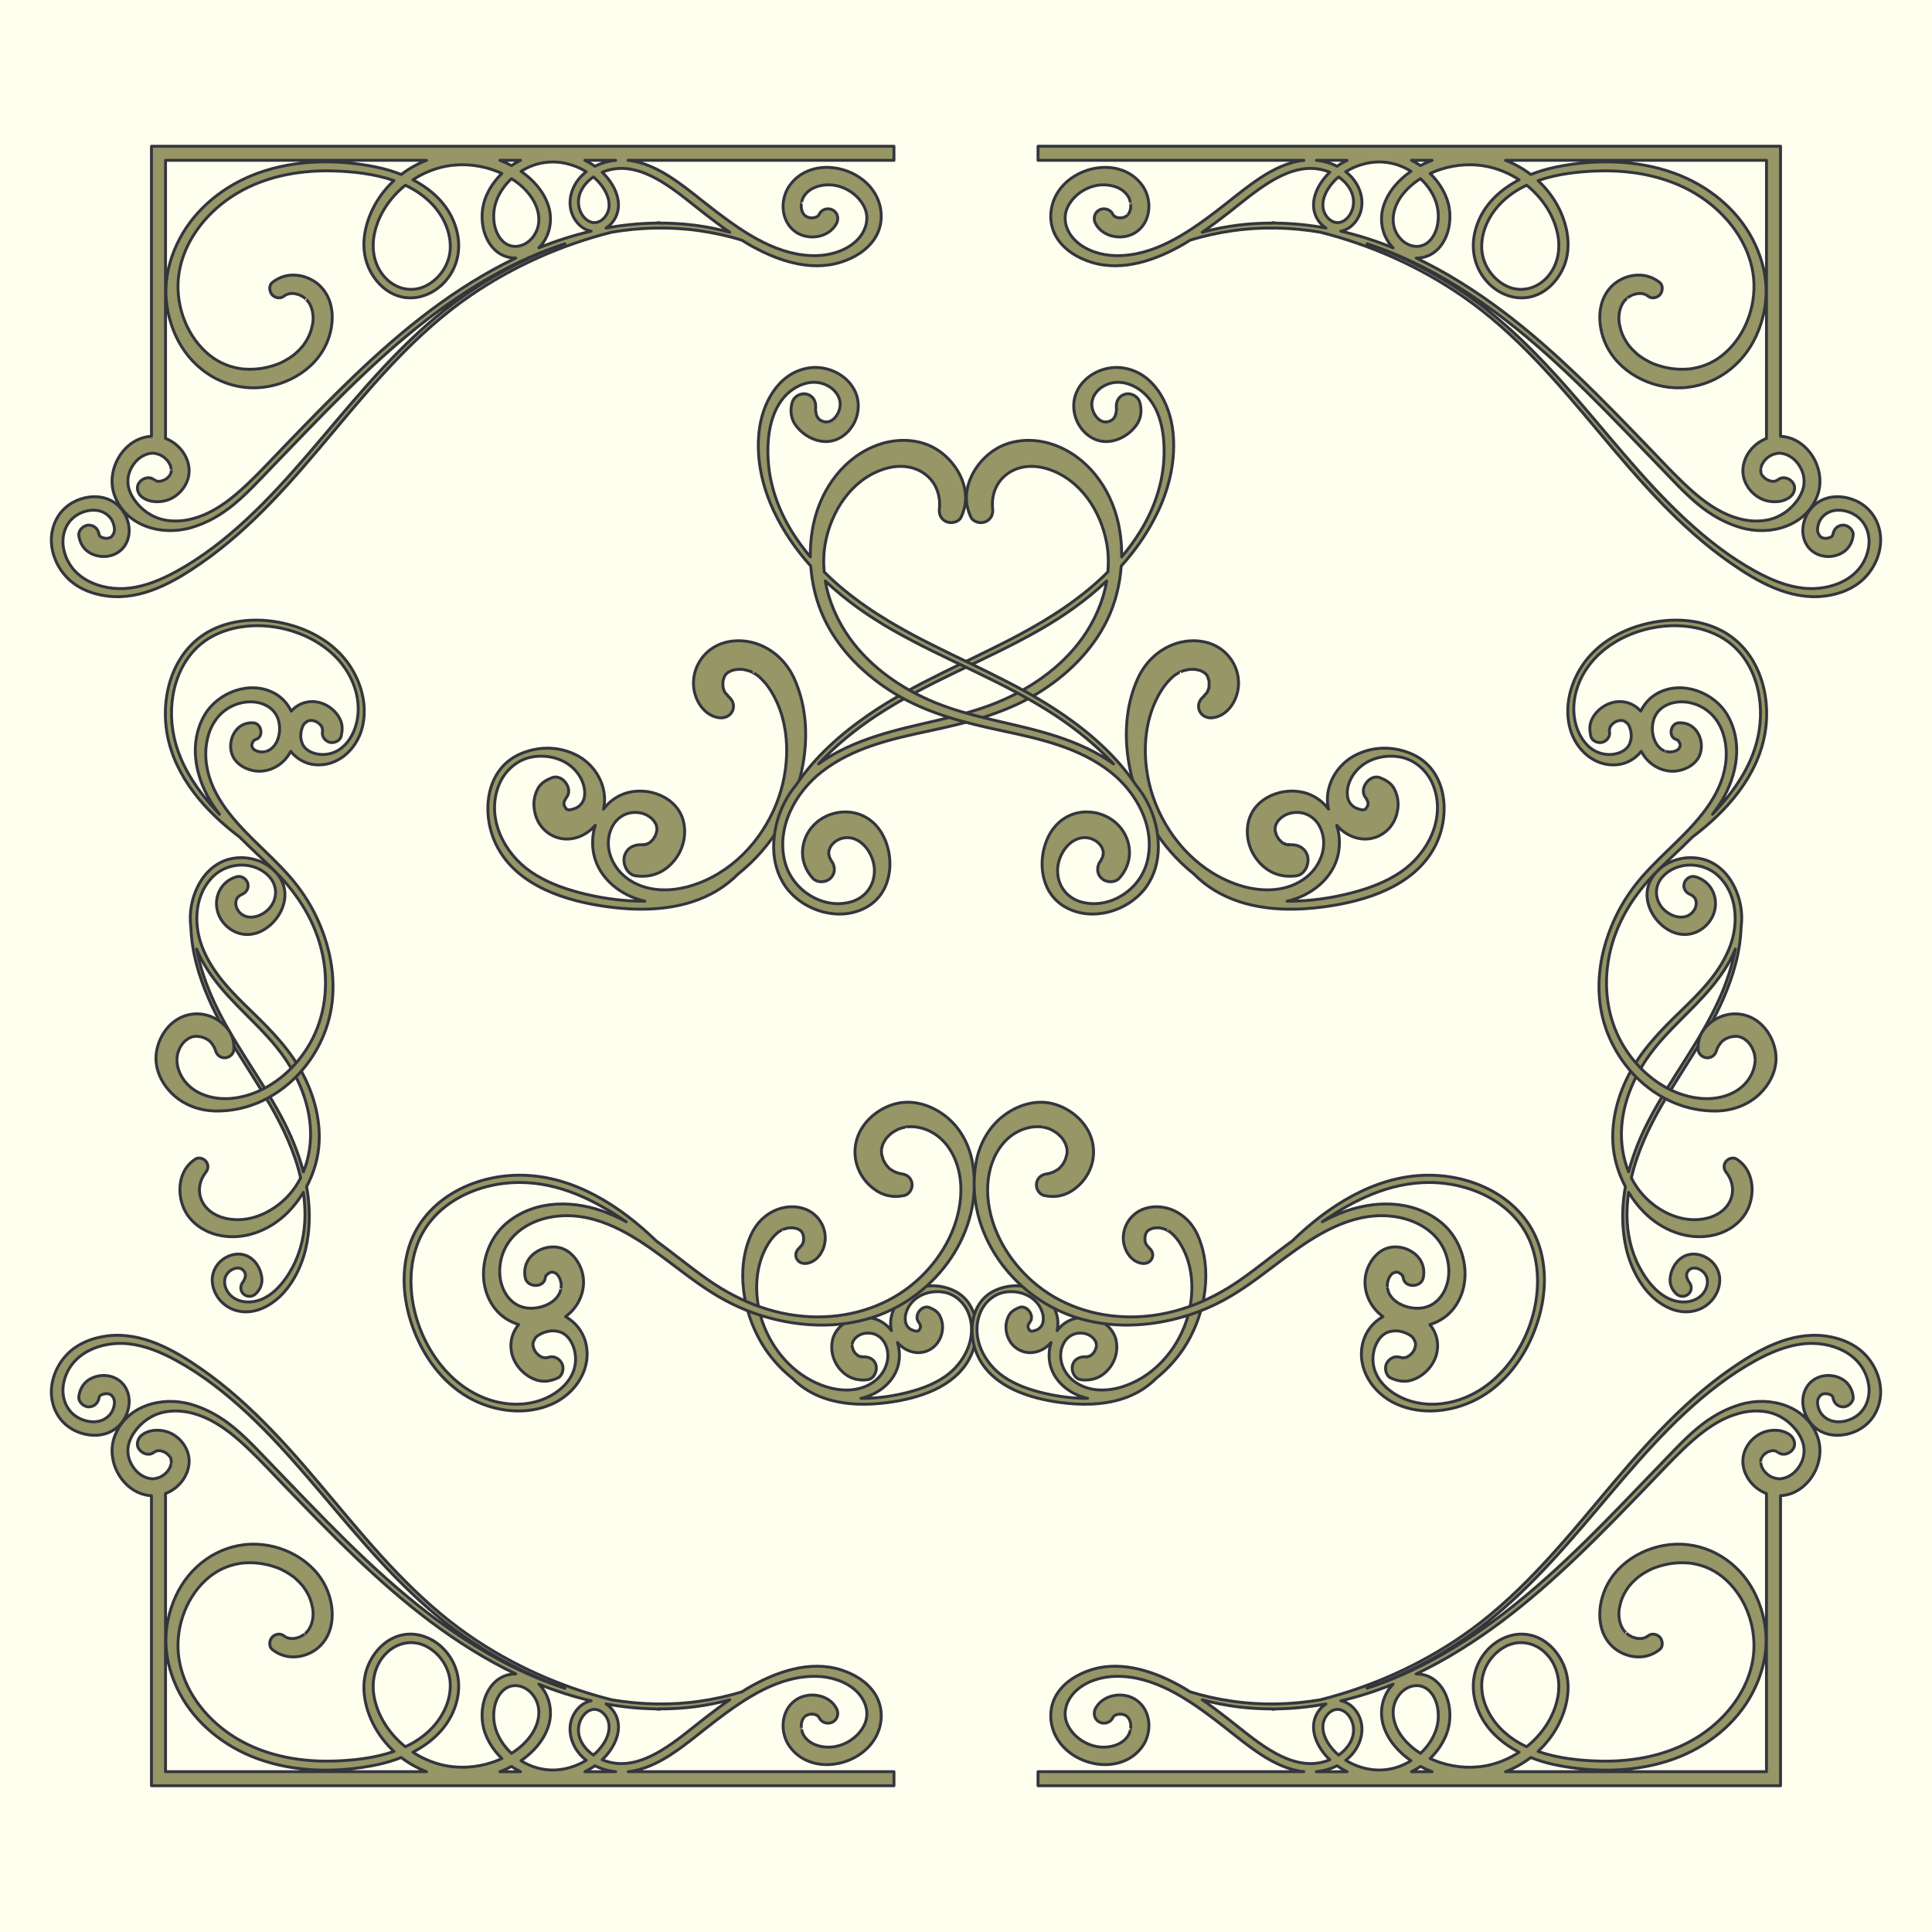 <?xml version="1.0" encoding="utf-8"?>
<!-- Generator: Adobe Illustrator 27.5.0, SVG Export Plug-In . SVG Version: 6.00 Build 0)  -->
<svg version="1.1" xmlns="http://www.w3.org/2000/svg" xmlns:xlink="http://www.w3.org/1999/xlink" x="0px" y="0px"
	 viewBox="0 0 500 500" style="enable-background:new 0 0 500 500;" xml:space="preserve">
<g id="BACKGROUND">
	<rect style="fill:#FFFFF0;" width="500" height="500"/>
</g>
<g id="OBJECTS">
	<g>
		
			<path style="fill:#969666;stroke:#33353D;stroke-width:0.75;stroke-linecap:round;stroke-linejoin:round;stroke-miterlimit:10;" d="
			M482.906,149.207c2.561-2.797,4.116-6.728,3.754-10.545c-0.357-3.761-2.419-7.046-5.811-8.792
			c-3.176-1.635-7.238-1.915-10.324,0.1c-3.316,2.164-4.842,6.62-3.434,10.102c1.51,3.732,5.979,4.935,9.435,3.133
			c1.815-0.946,2.832-2.677,3.073-4.66c0.167-1.376-1.333-2.698-2.64-2.64c-1.515,0.068-2.392,1.087-2.615,2.478
			c-0.006,0.004-0.019,0.044-0.042,0.141c-0.008,0.014-0.017,0.027-0.025,0.041c0.009-0.032-0.12,0.141-0.171,0.223
			c-0.006,0.01-0.013,0.019-0.021,0.028c-0.107,0.064-0.215,0.129-0.317,0.197c-0.033,0.022-0.08,0.045-0.125,0.065
			c-0.154,0.052-0.308,0.1-0.467,0.141c-0.065,0.017-0.13,0.031-0.196,0.046c0.082-0.015-0.053,0.025-0.177,0.04
			c-0.025,0.006-0.05,0.011-0.075,0.017c0.024-0.006,0.044-0.011,0.065-0.016c-0.026,0.003-0.051,0.005-0.073,0.005
			c-0.151-0.001-0.312-0.004-0.462,0.005c-0.028,0.002-0.05,0.003-0.071,0.005c-0.136-0.027-0.271-0.054-0.404-0.092
			c-0.084-0.024-0.375-0.167-0.325-0.135c-0.047-0.027-0.094-0.053-0.141-0.076c-0.046-0.023-0.074-0.034-0.093-0.04
			c-0.018-0.025-0.053-0.068-0.117-0.135c-0.361-0.382-0.63-0.858-0.716-1.479c-0.063-0.455,0.059-1.23,0.257-1.844
			c0.406-1.262,1.323-2.288,2.55-2.903c2.284-1.146,5.484-0.51,7.632,1.202c2.404,1.915,3.281,5.157,2.719,8.116
			c-1.487,7.834-9.65,11.081-16.895,10.279c-4.372-0.484-8.523-2.256-12.346-4.353c-3.359-1.843-6.557-3.955-9.612-6.266
			c-12.134-9.177-21.887-21.037-31.664-32.576c-9.921-11.709-20.098-23.349-32.727-32.236c-8.168-5.747-17.107-10.379-26.509-13.699
			c12.987,4.229,24.985,11.365,35.767,19.682c14.699,11.339,27.373,25,40.241,38.306c3.098,3.203,6.132,6.535,9.568,9.382
			c3.342,2.769,7.02,4.907,11.203,6.113c7.632,2.201,16.917-0.409,19.809-8.43c2.41-6.682-2.558-14.899-9.583-15.219v-75.07H268.64
			v3.639h68.799c-3.985,0.419-7.801,2.285-11.102,4.444c-4.147,2.712-7.914,5.983-11.86,8.971
			c-7.405,5.607-16.049,11.45-25.743,11.259c-3.591-0.071-7.46-1.2-10.159-3.651c-2.604-2.365-3.801-5.922-2.178-9.093
			c1.742-3.403,5.543-5.606,9.222-5.583c1.862,0.011,3.869,0.529,5.25,1.729c0.683,0.593,1.189,1.289,1.431,1.945
			c0.088,0.238,0.16,0.486,0.22,0.732c-0.002-0.008,0.082,0.498,0.093,0.497c0.018,0.212,0.026,0.426,0.023,0.637
			c-0.002,0.164-0.01,0.328-0.023,0.491c-0.006,0.034-0.013,0.073-0.022,0.12c-0.118,0.508-0.23,0.868-0.345,1.05
			c-0.069,0.109-0.132,0.219-0.199,0.328c0.002-0.023-0.274,0.332-0.293,0.351c-0.059,0.058-0.396,0.287-0.317,0.245
			c-0.072,0.043-0.145,0.085-0.218,0.126c0.056-0.037-0.301,0.135-0.377,0.158c-0.135,0.041-0.272,0.073-0.41,0.103
			c0.122-0.031-0.313,0.039-0.4,0.041c-0.151,0.004-0.301-0.003-0.451-0.011c0.228,0.009-0.252-0.034-0.352-0.06
			c-0.124-0.031-0.247-0.068-0.368-0.109c0.054,0.007-0.299-0.156-0.364-0.186c-0.038-0.018-0.067-0.03-0.092-0.04
			c-0.014-0.016-0.028-0.032-0.048-0.053c-0.057-0.061-0.273-0.335-0.267-0.301c-0.066-0.112-0.13-0.225-0.191-0.34
			c-0.638-1.212-2.327-1.581-3.473-0.91c-1.228,0.718-1.551,2.255-0.911,3.472c1.976,3.752,7.413,4.495,10.699,2.09
			c3.753-2.747,4.016-8.388,1.376-12.007c-5.587-7.659-18.321-5.122-22.367,2.769c-1.804,3.52-1.763,7.772,0.455,11.108
			c2.021,3.04,5.325,4.99,8.755,6.061c8.159,2.548,16.933-0.629,24.005-4.743c0.527-0.306,1.037-0.639,1.554-0.961
			c3.567-1.109,7.232-1.906,10.926-2.441c7.518-1.09,15.226-0.9,22.717,0.357c13.141,3.305,25.751,8.921,36.872,16.595
			c13.78,9.509,24.579,22.331,35.242,35.07c10.351,12.368,20.864,24.748,34.209,34.01c7.047,4.891,15.345,9.604,24.246,8.513
			C476.185,153.783,480.15,152.216,482.906,149.207z M351.074,57.02c2.356-3.42,1.544-7.838-1.022-10.879
			c-0.53-0.628-1.13-1.192-1.777-1.697c1.769-1.096,3.755-1.856,5.76-2.246c3.885-0.756,7.807,0.041,11.127,2.134
			c-3.171,2.192-5.864,5.194-7.072,8.88c-1.245,3.8-0.36,8.092,2.449,10.923c-4.388-1.774-8.897-3.23-13.518-4.307
			C348.696,59.521,350.105,58.428,351.074,57.02z M342.689,54.856c-0.77-2.01-0.091-4.19,1.001-5.94
			c0.738-1.183,1.67-2.228,2.732-3.127c1.307,0.896,2.411,2.059,3.136,3.482c0.795,1.559,0.977,3.313,0.418,4.977
			c-0.507,1.51-1.735,3.11-3.416,3.334C344.785,57.819,343.287,56.415,342.689,54.856z M365.294,41.488h5.329
			c-1.031,0.394-2.04,0.843-3.012,1.361C366.872,42.34,366.095,41.89,365.294,41.488z M367.626,46.234
			c2.103,1.963,3.758,4.518,4.354,7.291c0.603,2.805,0.185,6.339-1.768,8.562c-2.283,2.598-5.846,1.989-7.949-0.515
			c-2.61-3.107-1.981-7.228,0.135-10.403C363.729,49.172,365.564,47.526,367.626,46.234z M457.163,113.478
			c-3.377,1.257-6.019,4.57-6.11,8.206c-0.094,3.737,2.867,7.245,6.5,7.986c1.85,0.378,3.934,0.21,5.526-0.898
			c1.174-0.818,1.829-2.438,0.983-3.751c-0.753-1.167-2.492-1.859-3.751-0.983c-0.138,0.096-0.645,0.356-0.643,0.394
			c-0.286,0.064-0.646,0.127-0.381,0.127c-0.245,0.008-0.485,0.01-0.731,0c-0.042-0.006-0.083-0.014-0.115-0.024
			c-0.229-0.067-0.461-0.134-0.691-0.2c-0.024-0.007-0.059-0.021-0.095-0.036c-0.145-0.071-0.287-0.143-0.427-0.224
			c-0.12-0.07-0.233-0.15-0.353-0.221c-0.021-0.012-0.036-0.021-0.053-0.031c-0.008-0.008-0.015-0.014-0.026-0.024
			c-0.184-0.164-0.357-0.336-0.524-0.515c-0.018-0.032-0.214-0.274-0.246-0.324c-0.024-0.038-0.176-0.344-0.194-0.35
			c-0.031-0.105-0.058-0.211-0.09-0.316c-0.018-0.059-0.037-0.208-0.046-0.275c-0.008-0.151-0.012-0.302-0.008-0.453
			c0.002-0.074,0.037-0.366,0.028-0.351c0.057-0.295,0.138-0.591,0.247-0.871c0.018-0.032,0.09-0.185,0.104-0.209
			c0.142-0.24,0.272-0.482,0.429-0.712c0.034-0.05,0.05-0.077,0.057-0.091c0.027-0.03,0.058-0.065,0.098-0.111
			c0.105-0.121,0.215-0.239,0.327-0.353c0.323-0.327,0.431-0.422,0.654-0.578c0.802-0.56,1.174-0.696,2.112-0.918
			c1.041-0.246,2.387,0.097,3.452,0.723c1.252,0.736,2.152,1.753,2.874,3.134c0.633,1.212,0.913,2.5,0.8,3.978
			c-0.103,1.348-0.742,2.84-1.594,4.084c-1.801,2.628-4.569,4.603-7.764,5.257c-4.002,0.818-8.14-0.157-11.732-1.964
			c-3.79-1.907-7.053-4.674-10.108-7.582c-3.113-2.963-6.039-6.136-9.023-9.229c-12.039-12.477-24.151-25.021-38.065-35.445
			c-6.889-5.161-14.269-9.816-22.065-13.549c2.042,0.031,4.07-0.718,5.633-2.329c2.614-2.693,3.451-6.799,2.934-10.42
			c-0.496-3.471-2.449-6.688-4.975-9.134c0.847-0.392,1.711-0.735,2.578-1.02c4.207-1.387,8.779-1.647,13.09-0.582
			c2.59,0.64,5.095,1.752,7.367,3.238c-5.529,2.867-10.079,7.342-11.494,13.758c-0.969,4.393-0.005,8.838,2.912,12.288
			c2.712,3.208,6.943,5.13,11.149,4.337c4.268-0.804,7.555-4.257,9.106-8.176c1.871-4.728,0.917-10.136-1.25-14.588
			c-1.372-2.818-3.268-5.316-5.529-7.412c5.092-1.775,10.742-2.368,15.859-2.504c9.241-0.245,18.717,1.647,26.469,6.884
			c6.67,4.507,12.075,11.522,13.309,19.612c1.115,7.309-1.467,15.313-6.93,20.345c-2.585,2.381-5.453,3.764-8.921,4.327
			c-0.061,0.006-0.427,0.057-0.447,0.059c-0.153,0.016-0.306,0.03-0.459,0.042c-0.461,0.036-0.922,0.057-1.384,0.061
			c-0.886,0.009-1.773-0.04-2.653-0.147c-0.055-0.012-0.728-0.109-0.841-0.128c-0.418-0.071-0.834-0.155-1.247-0.251
			c-0.861-0.201-1.709-0.455-2.537-0.764c-0.164-0.061-0.327-0.126-0.49-0.192c-0.078-0.037-0.373-0.166-0.4-0.179
			c-0.345-0.161-0.686-0.332-1.021-0.514c-0.75-0.406-1.47-0.864-2.157-1.367c-0.052-0.043-0.322-0.252-0.346-0.272
			c-0.116-0.096-0.23-0.194-0.343-0.293c-0.339-0.298-0.666-0.609-0.98-0.933c-0.262-0.27-0.514-0.549-0.756-0.837
			c-0.022-0.026-0.265-0.337-0.281-0.352c-0.142-0.195-0.281-0.391-0.414-0.592c-1.068-1.613-1.602-2.984-1.968-4.888
			c-0.315-1.638-0.086-3.711,0.758-5.195c0.115-0.203,0.24-0.401,0.373-0.593c0.037-0.048,0.086-0.111,0.107-0.133
			c0.164-0.171,0.319-0.352,0.489-0.518c0.012-0.012,0.361-0.319,0.348-0.321c0.277-0.205,0.579-0.385,0.881-0.548
			c0.017-0.009,0.417-0.194,0.427-0.208c0.173-0.065,0.349-0.124,0.525-0.175c0.189-0.055,0.38-0.096,0.571-0.142
			c0.069-0.017,0.281-0.042,0.335-0.05c0.377-0.028,0.761-0.032,1.136,0.014c0.032,0.01,0.071,0.023,0.12,0.039
			c0.17,0.056,0.344,0.095,0.516,0.148c-0.034-0.001,0.384,0.178,0.409,0.193c0.204,0.116,0.394,0.248,0.584,0.386
			c0.93,0.675,2.376,0.25,3.012-0.602c0.625-0.837,0.747-2.343-0.183-3.066c-2.029-1.579-4.322-2.166-6.868-1.785
			c-2.109,0.315-4.202,1.374-5.684,2.918c-3.727,3.883-3.53,9.94-1.513,14.576c3.248,7.463,11.687,11.843,19.629,11.568
			c8.566-0.297,15.884-5.696,19.419-13.41c1.795-3.918,2.729-8.234,2.56-12.551c-0.172-4.383-1.486-8.691-3.523-12.562
			c-4.224-8.028-11.76-13.926-20.199-17.005c-9.703-3.54-20.685-3.663-30.728-1.59c-2.156,0.445-4.336,1.078-6.438,1.913
			c-1.991-1.525-4.202-2.756-6.542-3.668h67.542V113.478z M395.088,47.937c3.971,3.179,6.969,7.571,8.01,12.541
			c0.878,4.194,0.001,8.652-3.118,11.717c-2.79,2.741-6.827,3.543-10.341,1.71c-3.503-1.828-5.959-5.512-6.159-9.472
			c-0.213-4.226,1.674-8.318,4.495-11.389C389.986,50.854,392.419,49.193,395.088,47.937z M340.666,41.488h7.96
			c-0.899,0.447-1.767,0.958-2.584,1.543C344.365,42.185,342.511,41.682,340.666,41.488z M311.13,60.11
			c2.221-1.535,4.383-3.159,6.514-4.815c3.639-2.828,7.166-5.867,11.117-8.261c3.592-2.177,7.837-3.926,12.12-3.341
			c1.106,0.151,2.221,0.446,3.28,0.881c-3.264,3.076-5.822,8.229-3.032,12.435c0.53,0.8,1.225,1.494,2.025,2.008
			c-4.203-0.77-8.478-1.209-12.753-1.28c-0.358-0.04-0.715-0.087-1.074-0.123c-0.037-0.004-0.047,0.061-0.009,0.066
			c0.117,0.016,0.234,0.037,0.351,0.054C323.402,57.692,317.147,58.439,311.13,60.11z"/>
		
			<path style="fill:#969666;stroke:#33353D;stroke-width:0.75;stroke-linecap:round;stroke-linejoin:round;stroke-miterlimit:10;" d="
			M27.796,154.271c8.902,1.091,17.199-3.622,24.246-8.513c13.345-9.262,23.858-21.643,34.209-34.01
			c10.662-12.74,21.462-25.562,35.242-35.07c11.121-7.674,23.73-13.291,36.871-16.595c7.492-1.258,15.2-1.447,22.717-0.357
			c3.694,0.535,7.36,1.333,10.926,2.441c0.517,0.322,1.027,0.654,1.554,0.961c7.073,4.115,15.846,7.292,24.005,4.743
			c3.43-1.071,6.734-3.021,8.755-6.061c2.218-3.336,2.259-7.588,0.455-11.108c-4.046-7.891-16.78-10.429-22.367-2.769
			c-2.64,3.619-2.377,9.26,1.376,12.007c3.285,2.405,8.723,1.663,10.699-2.09c0.641-1.217,0.318-2.754-0.911-3.472
			c-1.146-0.67-2.834-0.302-3.473,0.91c-0.061,0.115-0.124,0.229-0.191,0.34c0.006-0.034-0.21,0.241-0.267,0.301
			c-0.019,0.021-0.034,0.037-0.048,0.053c-0.025,0.01-0.054,0.022-0.092,0.04c-0.065,0.03-0.418,0.193-0.364,0.186
			c-0.122,0.04-0.244,0.078-0.368,0.109c-0.1,0.025-0.58,0.069-0.352,0.06c-0.15,0.008-0.3,0.014-0.451,0.011
			c-0.087-0.002-0.522-0.072-0.4-0.041c-0.138-0.03-0.274-0.062-0.41-0.103c-0.076-0.023-0.433-0.195-0.377-0.158
			c-0.073-0.041-0.146-0.083-0.218-0.126c0.079,0.041-0.258-0.187-0.317-0.245c-0.019-0.019-0.295-0.374-0.293-0.351
			c-0.067-0.109-0.13-0.219-0.199-0.328c-0.115-0.182-0.227-0.542-0.345-1.05c-0.009-0.048-0.016-0.086-0.022-0.12
			c-0.014-0.163-0.022-0.327-0.024-0.491c-0.002-0.212,0.005-0.425,0.024-0.637c0.011,0.002,0.094-0.505,0.093-0.497
			c0.06-0.246,0.132-0.494,0.22-0.732c0.242-0.656,0.748-1.352,1.431-1.945c1.381-1.2,3.388-1.718,5.25-1.729
			c3.679-0.022,7.48,2.181,9.222,5.583c1.623,3.171,0.426,6.728-2.178,9.093c-2.699,2.451-6.568,3.58-10.159,3.651
			c-9.694,0.192-18.338-5.651-25.743-11.259c-3.946-2.988-7.713-6.259-11.86-8.971c-3.301-2.159-7.118-4.024-11.102-4.444h68.799
			v-3.639H39.199v75.07c-7.025,0.32-11.993,8.537-9.583,15.219c2.893,8.021,12.177,10.631,19.809,8.43
			c4.184-1.206,7.861-3.344,11.203-6.113c3.436-2.848,6.47-6.18,9.568-9.382c12.868-13.306,25.542-26.967,40.241-38.306
			c10.782-8.317,22.78-15.452,35.767-19.682c-9.402,3.321-18.341,7.952-26.509,13.699c-12.629,8.887-22.806,20.527-32.727,32.236
			c-9.777,11.539-19.53,23.399-31.664,32.576c-3.055,2.31-6.253,4.423-9.612,6.266c-3.823,2.097-7.974,3.869-12.346,4.353
			c-7.245,0.802-15.408-2.446-16.895-10.279c-0.562-2.958,0.315-6.201,2.719-8.116c2.148-1.711,5.348-2.347,7.632-1.202
			c1.227,0.616,2.144,1.641,2.55,2.903c0.198,0.614,0.32,1.389,0.257,1.844c-0.086,0.621-0.355,1.097-0.716,1.479
			c-0.064,0.068-0.099,0.11-0.117,0.135c-0.019,0.006-0.047,0.017-0.093,0.04c-0.047,0.023-0.094,0.05-0.141,0.076
			c0.05-0.033-0.241,0.111-0.325,0.135c-0.133,0.038-0.268,0.066-0.404,0.092c-0.021-0.002-0.043-0.003-0.071-0.005
			c-0.151-0.009-0.311-0.006-0.462-0.005c-0.022,0-0.047-0.002-0.073-0.005c0.021,0.005,0.041,0.01,0.065,0.016
			c-0.025-0.006-0.05-0.011-0.075-0.017c-0.124-0.016-0.259-0.055-0.177-0.04c-0.065-0.014-0.131-0.029-0.196-0.046
			c-0.159-0.041-0.313-0.09-0.467-0.141c-0.045-0.02-0.092-0.043-0.125-0.065c-0.102-0.068-0.211-0.133-0.317-0.197
			c-0.008-0.009-0.015-0.019-0.021-0.028c-0.051-0.082-0.18-0.255-0.171-0.223c-0.008-0.014-0.017-0.028-0.025-0.041
			c-0.024-0.098-0.037-0.138-0.042-0.141c-0.223-1.392-1.1-2.41-2.615-2.478c-1.306-0.059-2.807,1.264-2.64,2.64
			c0.241,1.983,1.257,3.714,3.073,4.66c3.457,1.802,7.925,0.599,9.435-3.133c1.408-3.482-0.118-7.938-3.434-10.102
			c-3.086-2.015-7.148-1.734-10.324-0.1c-3.392,1.746-5.454,5.031-5.811,8.792c-0.362,3.818,1.193,7.749,3.754,10.545
			C19.85,152.216,23.815,153.783,27.796,154.271z M152.978,59.828c-4.621,1.077-9.13,2.533-13.518,4.307
			c2.809-2.83,3.694-7.123,2.449-10.923c-1.208-3.686-3.901-6.688-7.072-8.88c3.321-2.093,7.242-2.891,11.127-2.134
			c2.006,0.39,3.992,1.15,5.761,2.246c-0.648,0.505-1.248,1.068-1.778,1.697c-2.565,3.041-3.377,7.459-1.022,10.879
			C149.895,58.428,151.304,59.521,152.978,59.828z M153.439,57.582c-1.681-0.224-2.909-1.824-3.416-3.334
			c-0.558-1.664-0.377-3.418,0.418-4.977c0.725-1.423,1.83-2.586,3.136-3.482c1.062,0.899,1.994,1.944,2.732,3.127
			c1.092,1.75,1.771,3.93,1.001,5.94C156.713,56.415,155.215,57.819,153.439,57.582z M132.388,42.848
			c-0.972-0.517-1.981-0.966-3.012-1.361h5.33C133.905,41.89,133.128,42.34,132.388,42.848z M137.602,51.169
			c2.116,3.176,2.744,7.296,0.135,10.403c-2.103,2.504-5.666,3.113-7.949,0.515c-1.953-2.223-2.371-5.757-1.768-8.562
			c0.596-2.773,2.252-5.328,4.354-7.291C134.436,47.526,136.271,49.172,137.602,51.169z M42.837,41.488h67.542
			c-2.341,0.912-4.552,2.144-6.543,3.668c-2.102-0.835-4.282-1.468-6.438-1.913c-10.042-2.073-21.024-1.951-30.728,1.59
			c-8.439,3.079-15.975,8.977-20.199,17.005c-2.037,3.871-3.351,8.178-3.523,12.562c-0.169,4.317,0.764,8.633,2.56,12.551
			c3.535,7.714,10.853,13.113,19.419,13.41c7.942,0.275,16.381-4.105,19.629-11.568c2.017-4.636,2.214-10.692-1.513-14.576
			c-1.482-1.544-3.575-2.602-5.684-2.918c-2.546-0.381-4.839,0.206-6.868,1.785c-0.93,0.723-0.808,2.229-0.183,3.066
			c0.636,0.851,2.083,1.277,3.012,0.602c0.19-0.138,0.38-0.27,0.584-0.386c0.026-0.015,0.443-0.194,0.409-0.193
			c0.171-0.052,0.345-0.092,0.515-0.148c0.049-0.016,0.088-0.029,0.12-0.039c0.374-0.046,0.759-0.042,1.136-0.014
			c0.054,0.008,0.266,0.033,0.335,0.05c0.191,0.047,0.382,0.087,0.571,0.142c0.177,0.051,0.352,0.11,0.525,0.175
			c0.01,0.014,0.41,0.199,0.427,0.208c0.302,0.162,0.604,0.342,0.881,0.548c-0.013,0.002,0.336,0.309,0.348,0.321
			c0.17,0.165,0.325,0.347,0.489,0.518c0.021,0.022,0.07,0.085,0.107,0.133c0.133,0.192,0.258,0.39,0.373,0.593
			c0.845,1.485,1.073,3.558,0.758,5.195c-0.366,1.904-0.901,3.275-1.968,4.888c-0.133,0.201-0.272,0.398-0.414,0.592
			c-0.016,0.015-0.259,0.325-0.281,0.352c-0.242,0.287-0.495,0.566-0.756,0.837c-0.314,0.324-0.641,0.635-0.98,0.933
			c-0.113,0.099-0.228,0.197-0.343,0.293c-0.024,0.02-0.294,0.229-0.346,0.272c-0.688,0.504-1.407,0.962-2.157,1.367
			c-0.335,0.181-0.676,0.352-1.021,0.514c-0.026,0.012-0.322,0.142-0.4,0.179c-0.163,0.066-0.326,0.131-0.49,0.192
			c-0.828,0.309-1.676,0.563-2.537,0.764c-0.413,0.096-0.829,0.18-1.247,0.251c-0.113,0.019-0.786,0.116-0.841,0.128
			c-0.88,0.106-1.767,0.155-2.653,0.147c-0.462-0.005-0.924-0.025-1.384-0.061c-0.153-0.012-0.306-0.026-0.459-0.042
			c-0.021-0.002-0.387-0.053-0.448-0.059c-3.468-0.563-6.336-1.946-8.921-4.327c-5.463-5.032-8.045-13.036-6.93-20.345
			c1.234-8.09,6.639-15.105,13.309-19.612c7.751-5.238,17.228-7.13,26.469-6.884c5.117,0.136,10.767,0.729,15.859,2.504
			c-2.262,2.095-4.157,4.593-5.529,7.412c-2.168,4.452-3.121,9.86-1.25,14.588c1.551,3.919,4.838,7.372,9.106,8.176
			c4.207,0.793,8.437-1.129,11.149-4.337c2.917-3.45,3.881-7.895,2.912-12.288c-1.415-6.417-5.965-10.891-11.494-13.758
			c2.272-1.486,4.777-2.598,7.367-3.238c4.311-1.064,8.883-0.805,13.09,0.582c0.867,0.286,1.73,0.628,2.578,1.02
			c-2.526,2.445-4.479,5.663-4.975,9.134c-0.517,3.621,0.32,7.726,2.934,10.42c1.564,1.611,3.591,2.36,5.633,2.329
			c-7.797,3.733-15.176,8.388-22.065,13.549C97.501,90.75,85.389,103.295,73.35,115.771c-2.984,3.092-5.91,6.266-9.023,9.229
			c-3.056,2.908-6.318,5.675-10.108,7.582c-3.592,1.807-7.73,2.783-11.732,1.964c-3.195-0.653-5.964-2.628-7.764-5.257
			c-0.852-1.244-1.491-2.736-1.594-4.084c-0.113-1.478,0.168-2.766,0.8-3.978c0.721-1.381,1.622-2.398,2.874-3.134
			c1.065-0.626,2.411-0.969,3.452-0.723c0.938,0.222,1.309,0.358,2.112,0.918c0.223,0.156,0.331,0.251,0.654,0.578
			c0.113,0.114,0.222,0.232,0.327,0.353c0.04,0.046,0.071,0.081,0.098,0.111c0.007,0.014,0.024,0.042,0.057,0.091
			c0.157,0.231,0.287,0.473,0.429,0.712c0.014,0.023,0.086,0.177,0.104,0.209c0.108,0.28,0.189,0.576,0.247,0.871
			c-0.009-0.015,0.026,0.277,0.028,0.351c0.004,0.151,0,0.302-0.008,0.453c-0.009,0.066-0.028,0.216-0.046,0.275
			c-0.032,0.105-0.058,0.211-0.09,0.316c-0.019,0.007-0.171,0.312-0.194,0.35c-0.031,0.05-0.227,0.292-0.246,0.324
			c-0.167,0.179-0.34,0.351-0.524,0.515c-0.011,0.01-0.018,0.016-0.026,0.024c-0.017,0.01-0.032,0.019-0.053,0.031
			c-0.119,0.071-0.233,0.151-0.353,0.221c-0.139,0.081-0.282,0.154-0.427,0.224c-0.036,0.015-0.072,0.029-0.095,0.036
			c-0.23,0.066-0.461,0.132-0.69,0.2c-0.032,0.01-0.073,0.017-0.115,0.024c-0.246,0.01-0.487,0.008-0.731,0
			c0.264,0-0.095-0.063-0.381-0.127c0.002-0.037-0.505-0.298-0.643-0.394c-1.259-0.876-2.998-0.184-3.75,0.983
			c-0.846,1.313-0.191,2.933,0.983,3.751c1.592,1.108,3.676,1.276,5.526,0.898c3.633-0.741,6.594-4.249,6.5-7.986
			c-0.091-3.636-2.733-6.949-6.11-8.206V41.488z M112.025,53.044c2.82,3.071,4.708,7.163,4.494,11.389
			c-0.2,3.96-2.655,7.644-6.159,9.472c-3.513,1.833-7.551,1.031-10.341-1.71c-3.119-3.065-3.996-7.524-3.118-11.717
			c1.04-4.969,4.038-9.361,8.01-12.541C107.581,49.193,110.013,50.854,112.025,53.044z M153.958,43.031
			c-0.817-0.585-1.684-1.096-2.584-1.543h7.96C157.489,41.682,155.635,42.185,153.958,43.031z M170.332,57.734
			c0.117-0.016,0.234-0.037,0.351-0.054c0.038-0.005,0.028-0.07-0.009-0.066c-0.359,0.036-0.716,0.083-1.074,0.123
			c-4.276,0.071-8.55,0.511-12.753,1.28c0.8-0.514,1.495-1.208,2.025-2.008c2.79-4.207,0.232-9.36-3.032-12.435
			c1.059-0.435,2.174-0.73,3.28-0.881c4.283-0.585,8.527,1.164,12.12,3.341c3.951,2.394,7.478,5.433,11.117,8.261
			c2.131,1.656,4.293,3.279,6.514,4.815C182.853,58.439,176.598,57.692,170.332,57.734z"/>
		
			<path style="fill:#969666;stroke:#33353D;stroke-width:0.75;stroke-linecap:round;stroke-linejoin:round;stroke-miterlimit:10;" d="
			M472.204,345.729c-8.902-1.091-17.199,3.622-24.246,8.513c-13.345,9.262-23.858,21.643-34.209,34.01
			c-10.662,12.74-21.462,25.562-35.242,35.07c-11.121,7.674-23.73,13.291-36.872,16.595c-7.492,1.258-15.2,1.447-22.717,0.357
			c-3.694-0.535-7.359-1.333-10.926-2.441c-0.517-0.322-1.027-0.654-1.554-0.961c-7.073-4.115-15.846-7.292-24.005-4.743
			c-3.43,1.071-6.734,3.021-8.755,6.061c-2.218,3.336-2.259,7.589-0.455,11.108c4.046,7.891,16.78,10.428,22.367,2.769
			c2.64-3.62,2.377-9.26-1.376-12.007c-3.285-2.405-8.723-1.663-10.699,2.09c-0.641,1.217-0.318,2.754,0.911,3.473
			c1.146,0.67,2.834,0.302,3.473-0.91c0.061-0.115,0.125-0.229,0.191-0.34c-0.006,0.034,0.21-0.241,0.267-0.302
			c0.019-0.021,0.034-0.037,0.048-0.053c0.025-0.01,0.054-0.022,0.092-0.04c0.065-0.03,0.418-0.193,0.364-0.186
			c0.122-0.04,0.244-0.078,0.368-0.109c0.1-0.025,0.58-0.069,0.352-0.059c0.15-0.008,0.3-0.014,0.451-0.011
			c0.087,0.002,0.522,0.072,0.4,0.041c0.138,0.03,0.274,0.062,0.41,0.102c0.076,0.023,0.433,0.195,0.377,0.158
			c0.073,0.041,0.146,0.083,0.218,0.126c-0.079-0.041,0.258,0.187,0.317,0.245c0.019,0.019,0.295,0.374,0.293,0.35
			c0.067,0.109,0.13,0.219,0.199,0.328c0.115,0.182,0.227,0.542,0.345,1.05c0.009,0.048,0.016,0.086,0.022,0.12
			c0.014,0.163,0.022,0.327,0.023,0.491c0.003,0.212-0.005,0.426-0.023,0.637c-0.011-0.002-0.095,0.505-0.093,0.497
			c-0.06,0.246-0.132,0.494-0.22,0.732c-0.242,0.656-0.748,1.352-1.431,1.945c-1.381,1.2-3.388,1.718-5.25,1.729
			c-3.679,0.022-7.48-2.181-9.222-5.583c-1.623-3.171-0.426-6.728,2.178-9.093c2.699-2.452,6.568-3.58,10.159-3.651
			c9.694-0.192,18.338,5.651,25.743,11.259c3.946,2.988,7.713,6.259,11.86,8.971c3.301,2.159,7.118,4.024,11.102,4.444H268.64v3.639
			h192.162v-75.07c7.025-0.32,11.993-8.537,9.583-15.219c-2.893-8.021-12.177-10.631-19.809-8.43
			c-4.184,1.206-7.862,3.344-11.203,6.113c-3.436,2.848-6.47,6.18-9.568,9.383c-12.868,13.306-25.542,26.967-40.241,38.306
			c-10.782,8.317-22.78,15.452-35.767,19.682c9.402-3.321,18.341-7.952,26.509-13.699c12.629-8.887,22.806-20.527,32.727-32.236
			c9.777-11.539,19.53-23.399,31.664-32.576c3.055-2.31,6.253-4.423,9.612-6.266c3.823-2.097,7.974-3.869,12.346-4.353
			c7.245-0.802,15.408,2.446,16.895,10.279c0.561,2.958-0.315,6.201-2.719,8.116c-2.148,1.711-5.348,2.347-7.632,1.202
			c-1.227-0.616-2.144-1.641-2.55-2.903c-0.198-0.614-0.32-1.389-0.257-1.844c0.086-0.621,0.355-1.097,0.716-1.479
			c0.064-0.068,0.099-0.11,0.117-0.135c0.019-0.006,0.047-0.017,0.093-0.04c0.047-0.023,0.094-0.05,0.141-0.076
			c-0.05,0.033,0.241-0.111,0.325-0.135c0.133-0.038,0.268-0.066,0.404-0.092c0.021,0.002,0.043,0.003,0.071,0.005
			c0.151,0.009,0.311,0.005,0.462,0.005c0.022,0,0.047,0.002,0.073,0.005c-0.021-0.005-0.041-0.01-0.065-0.016
			c0.025,0.006,0.05,0.011,0.075,0.017c0.124,0.016,0.259,0.055,0.177,0.04c0.065,0.014,0.131,0.029,0.196,0.046
			c0.159,0.041,0.313,0.09,0.467,0.142c0.045,0.02,0.092,0.043,0.125,0.065c0.102,0.068,0.211,0.133,0.317,0.197
			c0.008,0.009,0.015,0.019,0.021,0.028c0.051,0.082,0.18,0.255,0.171,0.223c0.008,0.014,0.017,0.027,0.025,0.041
			c0.024,0.098,0.037,0.138,0.042,0.141c0.223,1.392,1.1,2.41,2.615,2.478c1.306,0.059,2.807-1.264,2.64-2.64
			c-0.241-1.983-1.257-3.714-3.073-4.66c-3.457-1.802-7.925-0.599-9.435,3.133c-1.408,3.482,0.118,7.938,3.434,10.102
			c3.086,2.015,7.148,1.734,10.324,0.1c3.392-1.746,5.454-5.031,5.811-8.792c0.362-3.818-1.193-7.748-3.754-10.545
			C480.15,347.784,476.185,346.217,472.204,345.729z M347.022,440.172c4.621-1.077,9.13-2.534,13.518-4.307
			c-2.809,2.83-3.694,7.123-2.449,10.923c1.208,3.686,3.901,6.688,7.072,8.88c-3.321,2.094-7.242,2.891-11.127,2.135
			c-2.006-0.39-3.992-1.151-5.76-2.246c0.648-0.505,1.248-1.068,1.777-1.697c2.565-3.041,3.378-7.459,1.022-10.879
			C350.105,441.573,348.696,440.479,347.022,440.172z M346.561,442.418c1.681,0.224,2.909,1.824,3.416,3.334
			c0.558,1.664,0.376,3.418-0.418,4.977c-0.725,1.423-1.83,2.586-3.136,3.482c-1.062-0.899-1.994-1.944-2.732-3.127
			c-1.092-1.75-1.771-3.93-1.001-5.94C343.287,443.585,344.785,442.181,346.561,442.418z M367.612,457.151
			c0.972,0.517,1.981,0.967,3.012,1.361h-5.329C366.095,458.11,366.872,457.66,367.612,457.151z M362.398,448.831
			c-2.116-3.176-2.745-7.296-0.135-10.403c2.103-2.504,5.666-3.113,7.949-0.515c1.953,2.223,2.371,5.757,1.768,8.562
			c-0.596,2.773-2.252,5.328-4.354,7.291C365.564,452.474,363.729,450.828,362.398,448.831z M457.163,458.512H389.62
			c2.341-0.912,4.552-2.143,6.542-3.668c2.102,0.835,4.282,1.468,6.438,1.913c10.042,2.073,21.025,1.951,30.728-1.59
			c8.439-3.079,15.975-8.977,20.199-17.005c2.037-3.871,3.351-8.178,3.523-12.561c0.169-4.317-0.764-8.633-2.56-12.551
			c-3.535-7.714-10.853-13.113-19.419-13.41c-7.942-0.275-16.381,4.105-19.629,11.568c-2.017,4.636-2.214,10.692,1.513,14.576
			c1.482,1.544,3.575,2.602,5.684,2.918c2.546,0.381,4.839-0.206,6.868-1.785c0.93-0.723,0.808-2.229,0.183-3.066
			c-0.636-0.851-2.083-1.277-3.012-0.602c-0.19,0.138-0.38,0.27-0.584,0.386c-0.026,0.015-0.443,0.194-0.409,0.193
			c-0.171,0.052-0.345,0.092-0.516,0.148c-0.049,0.016-0.088,0.029-0.12,0.039c-0.374,0.046-0.759,0.042-1.136,0.014
			c-0.054-0.008-0.266-0.033-0.335-0.05c-0.191-0.046-0.382-0.087-0.571-0.142c-0.177-0.052-0.353-0.11-0.525-0.175
			c-0.01-0.014-0.41-0.199-0.427-0.208c-0.302-0.162-0.604-0.342-0.881-0.548c0.013-0.002-0.336-0.309-0.348-0.321
			c-0.17-0.165-0.325-0.347-0.489-0.518c-0.021-0.022-0.07-0.085-0.107-0.133c-0.134-0.192-0.258-0.39-0.373-0.593
			c-0.845-1.485-1.073-3.558-0.758-5.195c0.366-1.904,0.901-3.275,1.968-4.888c0.133-0.201,0.272-0.398,0.414-0.592
			c0.016-0.015,0.259-0.325,0.281-0.352c0.242-0.288,0.495-0.566,0.756-0.837c0.314-0.324,0.641-0.635,0.98-0.933
			c0.113-0.099,0.227-0.197,0.343-0.293c0.024-0.02,0.294-0.229,0.346-0.272c0.688-0.504,1.407-0.961,2.157-1.367
			c0.335-0.181,0.676-0.352,1.021-0.514c0.026-0.012,0.322-0.142,0.4-0.179c0.163-0.066,0.326-0.131,0.49-0.192
			c0.828-0.309,1.676-0.563,2.537-0.764c0.413-0.096,0.829-0.18,1.247-0.251c0.113-0.019,0.786-0.116,0.841-0.128
			c0.88-0.107,1.767-0.155,2.653-0.147c0.462,0.005,0.923,0.025,1.384,0.061c0.153,0.012,0.306,0.026,0.459,0.042
			c0.02,0.002,0.386,0.053,0.447,0.059c3.468,0.563,6.337,1.946,8.921,4.327c5.463,5.032,8.045,13.036,6.93,20.345
			c-1.234,8.091-6.639,15.105-13.309,19.612c-7.751,5.238-17.228,7.13-26.469,6.884c-5.117-0.136-10.767-0.729-15.859-2.504
			c2.262-2.095,4.157-4.593,5.529-7.412c2.168-4.452,3.122-9.86,1.25-14.588c-1.551-3.919-4.838-7.372-9.106-8.176
			c-4.207-0.793-8.437,1.129-11.149,4.337c-2.917,3.45-3.881,7.895-2.912,12.288c1.415,6.417,5.965,10.892,11.494,13.758
			c-2.272,1.486-4.777,2.598-7.367,3.238c-4.311,1.065-8.883,0.805-13.09-0.582c-0.867-0.286-1.73-0.628-2.578-1.02
			c2.526-2.445,4.479-5.663,4.975-9.134c0.517-3.621-0.32-7.726-2.934-10.42c-1.564-1.611-3.591-2.36-5.633-2.329
			c7.797-3.733,15.176-8.388,22.065-13.549c13.914-10.424,26.026-22.968,38.065-35.445c2.984-3.092,5.91-6.266,9.023-9.229
			c3.056-2.908,6.318-5.675,10.108-7.582c3.592-1.807,7.73-2.783,11.732-1.964c3.195,0.653,5.964,2.628,7.764,5.257
			c0.852,1.244,1.491,2.736,1.594,4.084c0.113,1.478-0.168,2.766-0.8,3.978c-0.721,1.381-1.622,2.398-2.874,3.134
			c-1.065,0.626-2.411,0.969-3.452,0.723c-0.938-0.222-1.309-0.358-2.112-0.918c-0.223-0.156-0.331-0.251-0.654-0.578
			c-0.113-0.114-0.222-0.233-0.327-0.353c-0.04-0.046-0.071-0.081-0.098-0.111c-0.007-0.014-0.024-0.042-0.057-0.091
			c-0.157-0.231-0.287-0.473-0.429-0.712c-0.014-0.023-0.086-0.177-0.104-0.209c-0.108-0.28-0.189-0.576-0.247-0.871
			c0.009,0.015-0.026-0.277-0.028-0.351c-0.004-0.151,0-0.302,0.008-0.453c0.009-0.066,0.028-0.216,0.046-0.275
			c0.032-0.105,0.058-0.211,0.09-0.316c0.019-0.007,0.171-0.312,0.194-0.35c0.031-0.05,0.227-0.292,0.246-0.324
			c0.167-0.179,0.34-0.351,0.524-0.515c0.011-0.01,0.018-0.016,0.026-0.024c0.017-0.01,0.032-0.018,0.053-0.031
			c0.119-0.071,0.233-0.151,0.353-0.221c0.139-0.081,0.282-0.154,0.427-0.224c0.036-0.015,0.072-0.029,0.095-0.036
			c0.23-0.066,0.462-0.132,0.691-0.2c0.032-0.01,0.073-0.017,0.115-0.024c0.246-0.01,0.487-0.008,0.731,0
			c-0.264,0,0.095,0.063,0.381,0.127c-0.003,0.037,0.505,0.297,0.643,0.393c1.259,0.876,2.998,0.184,3.751-0.983
			c0.846-1.313,0.191-2.933-0.983-3.75c-1.592-1.108-3.676-1.276-5.526-0.898c-3.633,0.741-6.594,4.249-6.5,7.986
			c0.091,3.636,2.733,6.949,6.11,8.206V458.512z M387.975,446.956c-2.82-3.071-4.708-7.163-4.495-11.389
			c0.2-3.96,2.655-7.644,6.159-9.472c3.513-1.833,7.551-1.031,10.341,1.71c3.119,3.065,3.996,7.524,3.118,11.717
			c-1.04,4.969-4.038,9.361-8.01,12.541C392.419,450.807,389.986,449.147,387.975,446.956z M346.042,456.969
			c0.817,0.585,1.684,1.096,2.584,1.543h-7.96C342.511,458.318,344.365,457.815,346.042,456.969z M329.668,442.266
			c-0.117,0.017-0.234,0.037-0.351,0.054c-0.038,0.005-0.029,0.07,0.009,0.066c0.359-0.036,0.716-0.083,1.074-0.123
			c4.276-0.071,8.55-0.511,12.753-1.28c-0.801,0.514-1.495,1.208-2.025,2.008c-2.79,4.207-0.232,9.36,3.032,12.436
			c-1.059,0.435-2.174,0.73-3.28,0.881c-4.283,0.585-8.527-1.164-12.12-3.341c-3.951-2.394-7.478-5.433-11.117-8.261
			c-2.131-1.656-4.293-3.279-6.514-4.814C317.147,441.561,323.402,442.308,329.668,442.266z"/>
		
			<path style="fill:#969666;stroke:#33353D;stroke-width:0.75;stroke-linecap:round;stroke-linejoin:round;stroke-miterlimit:10;" d="
			M17.094,350.793c-2.561,2.797-4.116,6.728-3.754,10.545c0.357,3.761,2.419,7.046,5.811,8.792c3.176,1.635,7.238,1.915,10.324-0.1
			c3.316-2.164,4.842-6.62,3.434-10.102c-1.51-3.732-5.979-4.935-9.435-3.133c-1.816,0.946-2.832,2.677-3.073,4.66
			c-0.167,1.376,1.333,2.698,2.64,2.64c1.514-0.068,2.392-1.087,2.615-2.478c0.006-0.004,0.019-0.044,0.042-0.141
			c0.008-0.014,0.017-0.027,0.025-0.041c-0.009,0.032,0.12-0.142,0.171-0.223c0.006-0.009,0.013-0.019,0.021-0.028
			c0.107-0.064,0.215-0.129,0.317-0.197c0.033-0.022,0.08-0.045,0.125-0.065c0.154-0.052,0.308-0.101,0.467-0.142
			c0.065-0.017,0.13-0.031,0.196-0.046c-0.082,0.015,0.053-0.025,0.177-0.04c0.025-0.006,0.05-0.011,0.075-0.017
			c-0.024,0.006-0.044,0.011-0.065,0.016c0.026-0.003,0.051-0.005,0.073-0.005c0.151,0.001,0.312,0.004,0.462-0.005
			c0.028-0.002,0.05-0.003,0.071-0.005c0.136,0.026,0.271,0.054,0.404,0.092c0.084,0.024,0.375,0.167,0.325,0.135
			c0.047,0.027,0.094,0.053,0.141,0.076c0.046,0.023,0.074,0.034,0.093,0.04c0.018,0.025,0.053,0.068,0.117,0.135
			c0.361,0.382,0.63,0.858,0.716,1.479c0.063,0.455-0.06,1.23-0.257,1.844c-0.406,1.262-1.323,2.288-2.55,2.903
			c-2.284,1.146-5.484,0.51-7.632-1.202c-2.404-1.915-3.281-5.157-2.719-8.116c1.487-7.834,9.65-11.081,16.895-10.279
			c4.372,0.484,8.523,2.256,12.346,4.353c3.359,1.843,6.557,3.956,9.612,6.266c12.134,9.177,21.887,21.037,31.664,32.576
			c9.921,11.709,20.098,23.349,32.727,32.236c8.168,5.747,17.107,10.379,26.509,13.699c-12.987-4.229-24.985-11.365-35.767-19.682
			c-14.699-11.339-27.373-25-40.241-38.306c-3.098-3.203-6.132-6.535-9.568-9.383c-3.342-2.769-7.02-4.906-11.203-6.113
			c-7.632-2.201-16.917,0.409-19.809,8.43c-2.41,6.682,2.558,14.899,9.583,15.219v75.07H231.36v-3.639h-68.799
			c3.985-0.419,7.801-2.285,11.102-4.444c4.147-2.712,7.914-5.983,11.86-8.971c7.405-5.607,16.049-11.45,25.743-11.259
			c3.59,0.071,7.46,1.2,10.159,3.651c2.604,2.365,3.801,5.922,2.178,9.093c-1.742,3.403-5.543,5.606-9.222,5.583
			c-1.862-0.011-3.869-0.529-5.25-1.729c-0.683-0.593-1.189-1.289-1.431-1.945c-0.088-0.238-0.16-0.486-0.22-0.732
			c0.002,0.008-0.082-0.498-0.093-0.497c-0.018-0.212-0.026-0.426-0.024-0.637c0.002-0.164,0.01-0.328,0.024-0.491
			c0.006-0.034,0.013-0.073,0.022-0.12c0.118-0.508,0.23-0.868,0.345-1.05c0.069-0.109,0.132-0.219,0.199-0.328
			c-0.002,0.023,0.274-0.332,0.293-0.35c0.059-0.058,0.396-0.287,0.317-0.245c0.072-0.043,0.145-0.085,0.218-0.126
			c-0.056,0.037,0.301-0.135,0.377-0.158c0.135-0.041,0.272-0.073,0.41-0.102c-0.122,0.031,0.313-0.039,0.4-0.041
			c0.151-0.004,0.301,0.003,0.451,0.011c-0.228-0.009,0.252,0.034,0.352,0.059c0.124,0.031,0.247,0.068,0.368,0.109
			c-0.054-0.007,0.299,0.156,0.364,0.186c0.038,0.018,0.067,0.03,0.092,0.04c0.014,0.016,0.028,0.032,0.048,0.053
			c0.057,0.061,0.273,0.335,0.267,0.302c0.066,0.112,0.13,0.225,0.191,0.34c0.638,1.212,2.327,1.581,3.473,0.91
			c1.228-0.718,1.551-2.255,0.911-3.473c-1.976-3.752-7.413-4.495-10.699-2.09c-3.753,2.747-4.016,8.388-1.376,12.007
			c5.587,7.659,18.321,5.122,22.367-2.769c1.805-3.52,1.763-7.772-0.455-11.108c-2.021-3.04-5.325-4.99-8.755-6.061
			c-8.159-2.548-16.933,0.629-24.005,4.743c-0.527,0.306-1.037,0.639-1.554,0.961c-3.567,1.109-7.232,1.906-10.926,2.441
			c-7.518,1.09-15.226,0.9-22.717-0.357c-13.141-3.305-25.751-8.921-36.871-16.595c-13.78-9.509-24.579-22.331-35.242-35.07
			c-10.351-12.368-20.864-24.748-34.209-34.01c-7.047-4.891-15.344-9.604-24.246-8.513C23.815,346.217,19.85,347.784,17.094,350.793
			z M148.926,442.98c-2.356,3.42-1.544,7.837,1.022,10.879c0.53,0.628,1.13,1.192,1.778,1.697c-1.769,1.096-3.755,1.856-5.761,2.246
			c-3.885,0.756-7.807-0.041-11.127-2.135c3.171-2.191,5.864-5.194,7.072-8.88c1.245-3.8,0.36-8.092-2.449-10.923
			c4.388,1.774,8.897,3.23,13.518,4.307C151.304,440.479,149.895,441.573,148.926,442.98z M157.311,445.144
			c0.77,2.01,0.091,4.19-1.001,5.94c-0.738,1.183-1.67,2.228-2.732,3.127c-1.307-0.896-2.411-2.059-3.136-3.482
			c-0.795-1.559-0.977-3.313-0.418-4.977c0.507-1.51,1.735-3.11,3.416-3.334C155.215,442.181,156.713,443.585,157.311,445.144z
			 M134.706,458.512h-5.33c1.031-0.394,2.04-0.843,3.012-1.361C133.128,457.66,133.905,458.11,134.706,458.512z M132.374,453.766
			c-2.103-1.963-3.758-4.518-4.354-7.291c-0.603-2.805-0.185-6.339,1.768-8.562c2.283-2.598,5.845-1.989,7.949,0.515
			c2.61,3.107,1.981,7.228-0.135,10.403C136.271,450.828,134.436,452.474,132.374,453.766z M42.837,386.522
			c3.377-1.257,6.019-4.569,6.11-8.206c0.094-3.737-2.867-7.245-6.5-7.986c-1.85-0.378-3.934-0.21-5.526,0.898
			c-1.174,0.817-1.829,2.438-0.983,3.75c0.752,1.167,2.492,1.859,3.75,0.983c0.138-0.096,0.645-0.356,0.643-0.393
			c0.286-0.064,0.646-0.127,0.381-0.127c0.245-0.008,0.486-0.01,0.731,0c0.042,0.006,0.083,0.014,0.115,0.024
			c0.229,0.068,0.461,0.134,0.69,0.2c0.024,0.007,0.06,0.021,0.095,0.036c0.145,0.07,0.287,0.143,0.427,0.224
			c0.12,0.07,0.233,0.15,0.353,0.221c0.021,0.012,0.036,0.021,0.053,0.031c0.008,0.008,0.015,0.014,0.026,0.024
			c0.184,0.164,0.356,0.336,0.524,0.515c0.018,0.032,0.214,0.274,0.246,0.324c0.024,0.038,0.176,0.344,0.194,0.35
			c0.031,0.105,0.058,0.211,0.09,0.316c0.018,0.059,0.037,0.208,0.046,0.275c0.008,0.151,0.012,0.302,0.008,0.453
			c-0.002,0.074-0.037,0.366-0.028,0.351c-0.057,0.295-0.139,0.591-0.247,0.871c-0.018,0.032-0.09,0.185-0.104,0.209
			c-0.142,0.24-0.272,0.482-0.429,0.712c-0.034,0.05-0.05,0.077-0.057,0.091c-0.027,0.03-0.058,0.065-0.098,0.111
			c-0.105,0.121-0.215,0.239-0.327,0.353c-0.323,0.327-0.431,0.422-0.654,0.578c-0.802,0.56-1.174,0.696-2.112,0.918
			c-1.041,0.246-2.387-0.097-3.452-0.723c-1.252-0.736-2.152-1.753-2.874-3.134c-0.633-1.212-0.913-2.5-0.8-3.978
			c0.103-1.348,0.742-2.84,1.594-4.084c1.801-2.629,4.569-4.603,7.764-5.257c4.002-0.818,8.14,0.157,11.732,1.964
			c3.79,1.907,7.053,4.673,10.108,7.582c3.113,2.963,6.039,6.137,9.023,9.229c12.039,12.477,24.151,25.021,38.065,35.445
			c6.889,5.161,14.269,9.816,22.065,13.549c-2.042-0.031-4.07,0.718-5.633,2.329c-2.614,2.693-3.451,6.799-2.934,10.42
			c0.496,3.471,2.449,6.688,4.975,9.134c-0.847,0.392-1.711,0.734-2.578,1.02c-4.207,1.387-8.779,1.647-13.09,0.582
			c-2.59-0.64-5.095-1.752-7.367-3.238c5.529-2.867,10.079-7.342,11.494-13.758c0.969-4.393,0.005-8.838-2.912-12.288
			c-2.712-3.208-6.943-5.13-11.149-4.337c-4.268,0.804-7.555,4.257-9.106,8.176c-1.871,4.728-0.917,10.136,1.25,14.588
			c1.372,2.818,3.268,5.316,5.529,7.412c-5.092,1.775-10.742,2.368-15.859,2.504c-9.241,0.245-18.717-1.647-26.469-6.884
			c-6.67-4.507-12.075-11.522-13.309-19.612c-1.115-7.309,1.467-15.313,6.93-20.345c2.585-2.38,5.453-3.764,8.921-4.327
			c0.061-0.006,0.427-0.057,0.448-0.059c0.153-0.016,0.306-0.03,0.459-0.042c0.461-0.036,0.922-0.057,1.384-0.061
			c0.886-0.009,1.773,0.04,2.653,0.147c0.055,0.012,0.729,0.109,0.841,0.128c0.418,0.071,0.834,0.155,1.247,0.251
			c0.861,0.201,1.709,0.455,2.537,0.764c0.164,0.061,0.327,0.127,0.49,0.192c0.078,0.037,0.373,0.167,0.4,0.179
			c0.345,0.161,0.686,0.333,1.021,0.514c0.75,0.406,1.47,0.863,2.157,1.367c0.052,0.044,0.322,0.252,0.346,0.272
			c0.116,0.096,0.23,0.194,0.343,0.293c0.339,0.298,0.666,0.609,0.98,0.933c0.261,0.27,0.514,0.549,0.756,0.837
			c0.022,0.026,0.265,0.337,0.281,0.352c0.142,0.195,0.281,0.392,0.414,0.592c1.068,1.613,1.602,2.984,1.968,4.888
			c0.315,1.638,0.086,3.711-0.758,5.195c-0.115,0.203-0.24,0.401-0.373,0.593c-0.037,0.048-0.086,0.111-0.107,0.133
			c-0.164,0.171-0.319,0.352-0.489,0.518c-0.012,0.012-0.361,0.319-0.348,0.321c-0.277,0.205-0.579,0.385-0.881,0.548
			c-0.017,0.009-0.417,0.194-0.427,0.208c-0.173,0.065-0.349,0.124-0.525,0.175c-0.189,0.055-0.38,0.096-0.571,0.142
			c-0.069,0.017-0.281,0.042-0.335,0.05c-0.377,0.028-0.761,0.032-1.136-0.014c-0.032-0.01-0.071-0.023-0.12-0.039
			c-0.17-0.056-0.344-0.095-0.515-0.148c0.034,0.001-0.384-0.178-0.409-0.193c-0.204-0.116-0.394-0.248-0.584-0.386
			c-0.93-0.675-2.376-0.25-3.012,0.602c-0.625,0.837-0.747,2.343,0.183,3.066c2.029,1.579,4.322,2.166,6.868,1.785
			c2.109-0.316,4.202-1.374,5.684-2.918c3.727-3.883,3.531-9.94,1.513-14.576c-3.248-7.463-11.687-11.843-19.629-11.568
			c-8.566,0.297-15.884,5.696-19.419,13.41c-1.795,3.918-2.729,8.234-2.56,12.551c0.172,4.384,1.486,8.69,3.523,12.561
			c4.224,8.028,11.76,13.926,20.199,17.005c9.703,3.54,20.686,3.663,30.728,1.59c2.156-0.445,4.337-1.078,6.438-1.913
			c1.991,1.525,4.202,2.756,6.543,3.668H42.837V386.522z M104.912,452.063c-3.972-3.179-6.969-7.571-8.01-12.541
			c-0.878-4.194-0.002-8.652,3.118-11.717c2.79-2.741,6.827-3.543,10.341-1.71c3.503,1.828,5.959,5.512,6.159,9.472
			c0.213,4.226-1.674,8.318-4.494,11.389C110.013,449.147,107.581,450.807,104.912,452.063z M159.334,458.512h-7.96
			c0.899-0.447,1.767-0.958,2.584-1.543C155.635,457.815,157.489,458.318,159.334,458.512z M188.87,439.89
			c-2.221,1.535-4.383,3.159-6.514,4.814c-3.639,2.828-7.166,5.867-11.117,8.261c-3.592,2.177-7.837,3.926-12.12,3.341
			c-1.106-0.151-2.221-0.446-3.28-0.881c3.264-3.076,5.822-8.229,3.032-12.436c-0.53-0.8-1.225-1.494-2.025-2.008
			c4.203,0.77,8.477,1.21,12.753,1.28c0.358,0.04,0.715,0.087,1.074,0.123c0.037,0.004,0.047-0.061,0.009-0.066
			c-0.117-0.016-0.234-0.037-0.351-0.054C176.598,442.308,182.853,441.561,188.87,439.89z"/>
	</g>
	<g>
		
			<path style="fill:#969666;stroke:#33353D;stroke-width:0.75;stroke-linecap:round;stroke-linejoin:round;stroke-miterlimit:10;" d="
			M196.535,166.855c-3.788-1.507-8.485-1.444-11.997,0.781c-3.248,2.058-5.231,5.747-5.061,9.616c0.165,3.749,2.6,7.934,6.571,8.49
			c3.463,0.485,5.195-3.425,2.351-5.576c0.34,0.257-0.465-0.604-0.622-0.775c-0.051-0.056-0.091-0.099-0.123-0.134
			c-0.088-0.138-0.166-0.281-0.247-0.424c0.149,0.23-0.16-0.492-0.24-0.731c-0.017-0.05-0.031-0.09-0.045-0.125
			c0-0.031,0.001-0.061,0.001-0.102c-0.004-0.313-0.031-0.625-0.033-0.938c-0.001-0.21,0.015-0.42,0.015-0.63
			c0-0.016,0-0.026-0.001-0.041c0.004-0.014,0.007-0.024,0.012-0.042c0.055-0.22,0.366-1.082,0.271-0.955
			c0.109-0.202,0.223-0.399,0.337-0.601c0.003-0.005,0.006-0.01,0.009-0.014c0,0,0,0,0,0c0.02-0.021,0.04-0.042,0.06-0.063
			c-0.018,0.019-0.038,0.04-0.06,0.063c0.104-0.169,0.367-0.383,0.06-0.063c0.115-0.119,0.228-0.238,0.35-0.352
			c0.34-0.302,0.398-0.348,0.174-0.138c0.162-0.109,0.329-0.209,0.501-0.301c0.646-0.36,1.602-0.571,2.435-0.578
			c0.267-0.002,0.529,0.013,0.796,0.022c0.099,0.003,0.174,0.005,0.239,0.006c0.024,0.01,0.074,0.022,0.173,0.041
			c0.672,0.127,1.36,0.305,1.997,0.567c-0.006,0.01,0.464,0.246,0.533,0.283c0.293,0.16,0.582,0.329,0.857,0.518
			c0.387,0.267,0.671,0.52,1.084,0.922c1.021,0.991,1.829,2.024,2.549,3.176c5.358,8.566,5.098,20.112,1.459,29.231
			c-3.933,9.856-11.828,18.134-22.117,21.26c-5.674,1.724-12.22,1.578-17.012-2.302c-3.822-3.094-5.722-8.538-3.314-13.107
			c1.064-2.019,3.084-3.397,5.248-3.555c2.247-0.165,4.023,0.524,5.366,2.019c0.024,0.027,0.087,0.11,0.137,0.176
			c0.168,0.243,0.322,0.492,0.464,0.751c0.031,0.058,0.058,0.105,0.081,0.146c0.005,0.026,0.013,0.059,0.03,0.114
			c0.024,0.079,0.107,0.477,0.155,0.667c0.003,0.2,0.021,0.573,0.019,0.546c0.006,0.09,0.014,0.151,0.021,0.197
			c-0.015,0.042-0.031,0.095-0.052,0.172c-0.073,0.273-0.145,0.545-0.222,0.817c-0.024,0.078-0.055,0.154-0.083,0.231
			c-0.013,0.024-0.035,0.067-0.066,0.132c-0.137,0.249-0.29,0.49-0.426,0.739c-0.042,0.078-0.07,0.134-0.09,0.178
			c-0.035,0.031-0.076,0.07-0.132,0.126c-0.199,0.199-0.395,0.401-0.594,0.599c-0.046,0.04-0.077,0.068-0.098,0.088
			c-0.053,0.035-0.103,0.074-0.157,0.107c-0.237,0.136-0.484,0.264-0.717,0.405c0.723-0.437-0.018-0.047-0.254,0.042
			c-0.025,0.009-0.044,0.017-0.065,0.025c-0.432,0.007-1.244-0.006-0.366,0.113c-2.213-0.3-4.444,0.533-5.093,2.892
			c-0.53,1.93,0.661,4.79,2.892,5.093c4.229,0.573,7.787-0.962,10.345-4.391c2.007-2.691,2.819-6.22,2.081-9.507
			c-1.46-6.498-9.285-9.414-15.186-7.41c-2.318,0.788-4.18,2.235-5.559,4.056c0.021-0.093,0.054-0.181,0.072-0.275
			c1.129-5.676-2.231-11.417-7.365-13.866c-4.475-2.133-9.389-2.143-13.944-0.275c-9.589,3.932-10.568,16.14-6.175,24.312
			c5.43,10.102,17.769,13.905,28.362,15.357c7.295,1,14.898,1.004,21.974-1.256c4.565-1.458,8.641-3.872,11.934-7.224
			c4.397-3.495,8.138-7.845,10.793-12.312c6.574-11.061,9.152-26.141,3.756-38.167C203.781,171.682,200.644,168.49,196.535,166.855z
			 M150.155,231.059c-4.485-1.169-8.887-2.793-12.736-5.42c-7.013-4.787-11.623-13.917-8.369-22.315
			c1.5-3.87,4.911-6.917,9.077-7.494c3.992-0.552,8.239,0.623,10.924,3.727c1.461,1.689,2.493,4.079,2.237,6.348
			c-0.101,0.892-0.401,1.678-0.977,2.294c-0.684,0.731-1.205,0.94-2.014,1.192c-0.172,0.054-0.342,0.103-0.515,0.148
			c-0.062,0.007-0.325,0.053-0.484,0.055c-0.05,0.001-0.088,0.002-0.116,0.004c-0.221-0.068-0.508-0.165-0.456-0.118
			c-0.054-0.032-0.108-0.065-0.161-0.099c0,0,0-0.001-0.001-0.002c0.177,0.107,0.255,0.134-0.035-0.065
			c-0.004-0.003-0.006-0.005-0.01-0.007c-0.146-0.229-0.283-0.461-0.429-0.689c-0.034-0.136-0.118-0.415-0.144-0.495
			c0-0.078-0.001-0.18-0.003-0.272c0.012-0.087,0.023-0.175,0.023-0.213c0-0.01-0.001-0.015-0.001-0.024
			c0.001-0.002,0.002-0.003,0.003-0.006c0.132-0.301,0.231-0.527,0.305-0.693c0.118-0.2,0.235-0.395,0.38-0.585
			c1.741-2.277-1.195-6.169-3.876-5.041c-1.544,0.65-2.894,1.409-3.675,2.98c-0.656,1.32-0.992,2.795-0.92,4.273
			c0.145,2.94,1.548,5.715,4.07,7.307c4.069,2.57,8.953,1.074,11.797-2.263c-0.739,2.369-0.891,4.953-0.389,7.416
			c1.296,6.361,7.107,10.869,13.243,12.22c-0.342,0.003-0.684,0.013-1.024,0.009C160.59,233.169,155.27,232.392,150.155,231.059z"/>
		<g>
			
				<path style="fill:#969666;stroke:#33353D;stroke-width:0.75;stroke-linecap:round;stroke-linejoin:round;stroke-miterlimit:10;" d="
				M303.552,111.684c-0.789-7.156-4.818-15.029-12.587-16.413c-7.037-1.254-14.616,4.438-12.818,12.017
				c0.749,3.154,3.204,6.037,6.428,6.792c3.609,0.844,7.485-1.178,9.561-4.104c1.213-1.711,1.413-3.767,0.866-5.763
				c-0.447-1.631-2.223-2.636-3.853-2.188c-1.754,0.482-2.49,2.183-2.188,3.853c-0.066-0.366-0.037-0.041-0.026,0.21
				c-0.033,0.084-0.139,0.817-0.15,0.983c-0.046,0.156-0.139,0.491-0.172,0.577c-0.124,0.325-0.031,0.044-0.005-0.008
				c-0.091,0.182-0.196,0.365-0.311,0.534c-0.437,0.647-1.468,1.112-2.427,1.011c-1.771-0.186-3.215-2.352-3.304-4.321
				c-0.113-2.484,1.783-4.545,4.062-5.424c2.843-1.096,5.897-0.294,8.313,1.418c5.687,4.031,6.691,12.117,6.236,18.552
				c-0.458,6.472-2.732,12.726-6.146,18.211c-1.436,2.307-3.029,4.47-4.748,6.509c0.034-3-0.251-5.999-0.902-8.898
				c-2.019-8.995-8.031-17.199-16.951-20.227c-4.599-1.561-9.99-1.463-14.28,0.959c-3.831,2.162-7.012,6.252-7.824,10.613
				c-0.484,2.603-0.172,4.779,0.891,7.181c0.613,1.386,2.586,1.819,3.853,1.262c1.496-0.658,2.049-2.078,1.786-3.64
				c0.086,0.513-0.018-0.143-0.023-0.275c-0.125-3.199,0.984-6.201,3.549-8.234c3.175-2.517,7.337-2.65,11.05-1.414
				c8.148,2.714,13.425,10.713,14.963,19.055c0.459,2.49,0.536,5.012,0.308,7.51c-6.688,6.692-14.796,11.924-23.194,16.397
				c-12.816,6.825-26.478,12.193-38.506,20.428c-7.267,4.975-14.077,10.99-18.97,18.302c-0.92,1.128-1.767,2.327-2.507,3.626
				c-1.955,3.434-3.09,7.355-3.282,11.3c-0.172,3.528,0.5,7.096,2.29,10.171c0.592,1.017,1.297,2.025,2.131,2.859
				c5.084,5.418,14.098,7.425,20.492,3.113c5.913-3.988,6.48-12.801,3.023-18.619c-1.989-3.348-5.311-5.417-9.241-5.476
				c-5.689-0.085-10.738,3.979-11.225,9.737c-0.231,2.733,0.755,5.36,2.576,7.376c1.202,1.331,3.472,1.222,4.694,0
				c1.36-1.36,1.157-3.318,0-4.695c0.022,0.026,0.044,0.051,0.072,0.067c-0.063-0.228-0.229-0.414-0.325-0.629
				c-0.124-0.278-0.191-0.585-0.207-0.888c0.033-0.004,0.012,0.061-0.019,0.051s-0.039-0.051-0.04-0.085
				c-0.018-0.45,0.053-0.903,0.206-1.326c0.248-0.686,0.71-1.282,1.268-1.751c1.242-1.044,2.994-1.451,4.569-1.06
				c3.349,0.83,5.56,4.591,5.771,7.852c0.053,0.826-0.013,1.657-0.186,2.466c-0.656,3.061-2.916,5.36-5.931,6.189
				c-7.288,2.004-15.048-3.074-16.969-10.147c-2.427-8.935,2.523-18.096,9.451-23.517c8.026-6.28,18.126-8.533,27.871-10.61
				c9.772-2.083,19.391-4.455,28.007-9.709c7.541-4.598,14.195-11.06,18.058-19.084c2.069-4.298,3.251-9.052,3.592-13.861
				c3.807-4.224,7.072-8.939,9.568-14.238C302.743,125.89,304.329,118.732,303.552,111.684z M279.989,165.314
				c-5.448,7.521-13.505,13.049-22.036,16.529c-10.138,4.136-21.15,5.353-31.516,8.762c-5.107,1.68-10.236,3.921-14.605,7.103
				c4.423-4.779,9.574-8.939,14.905-12.465c13.328-8.815,28.483-14.312,42.316-22.227c6.262-3.583,12.182-7.753,17.354-12.655
				C285.492,155.748,283.165,160.931,279.989,165.314z"/>
		</g>
		
			<path style="fill:#969666;stroke:#33353D;stroke-width:0.75;stroke-linecap:round;stroke-linejoin:round;stroke-miterlimit:10;" d="
			M294.416,175.7c-5.396,12.026-2.819,27.106,3.756,38.167c2.656,4.467,6.397,8.817,10.793,12.312
			c3.292,3.351,7.369,5.765,11.934,7.224c7.076,2.26,14.678,2.257,21.974,1.256c10.593-1.452,22.932-5.255,28.362-15.357
			c4.393-8.173,3.414-20.38-6.175-24.312c-4.555-1.868-9.469-1.859-13.944,0.275c-5.134,2.448-8.494,8.19-7.365,13.866
			c0.019,0.094,0.051,0.182,0.072,0.275c-1.379-1.821-3.241-3.268-5.559-4.056c-5.901-2.004-13.727,0.912-15.186,7.41
			c-0.738,3.287,0.074,6.816,2.081,9.507c2.558,3.429,6.116,4.964,10.345,4.391c2.23-0.302,3.422-3.163,2.892-5.093
			c-0.648-2.359-2.88-3.191-5.093-2.892c0.878-0.119,0.066-0.106-0.366-0.113c-0.021-0.008-0.04-0.015-0.065-0.025
			c-0.236-0.089-0.977-0.479-0.254-0.042c-0.233-0.141-0.48-0.269-0.717-0.405c-0.054-0.033-0.104-0.072-0.157-0.107
			c-0.021-0.02-0.053-0.048-0.098-0.088c-0.2-0.198-0.396-0.4-0.594-0.599c-0.056-0.056-0.097-0.095-0.132-0.126
			c-0.021-0.044-0.048-0.099-0.09-0.178c-0.136-0.249-0.289-0.49-0.426-0.739c-0.032-0.065-0.053-0.107-0.066-0.132
			c-0.027-0.077-0.058-0.152-0.083-0.231c-0.078-0.272-0.149-0.544-0.222-0.817c-0.021-0.077-0.037-0.13-0.052-0.172
			c0.007-0.046,0.015-0.107,0.021-0.197c-0.002,0.026,0.017-0.346,0.019-0.546c0.047-0.19,0.131-0.588,0.155-0.667
			c0.017-0.054,0.025-0.088,0.03-0.114c0.023-0.041,0.05-0.088,0.081-0.146c0.142-0.259,0.296-0.508,0.464-0.751
			c0.05-0.066,0.113-0.149,0.137-0.176c1.343-1.495,3.12-2.183,5.366-2.019c2.165,0.158,4.184,1.536,5.249,3.555
			c2.408,4.568,0.509,10.012-3.314,13.107c-4.792,3.88-11.338,4.025-17.012,2.302c-10.289-3.126-18.184-11.404-22.117-21.26
			c-3.639-9.118-3.899-20.665,1.459-29.231c0.721-1.152,1.528-2.185,2.549-3.176c0.414-0.402,0.697-0.655,1.085-0.922
			c0.275-0.189,0.565-0.358,0.857-0.518c0.069-0.038,0.539-0.273,0.533-0.283c0.637-0.262,1.325-0.44,1.997-0.567
			c0.099-0.019,0.149-0.031,0.173-0.041c0.066-0.001,0.14-0.003,0.239-0.006c0.266-0.009,0.528-0.024,0.796-0.022
			c0.833,0.007,1.789,0.219,2.435,0.578c0.172,0.092,0.339,0.192,0.501,0.301c-0.223-0.211-0.165-0.165,0.174,0.138
			c0.121,0.114,0.235,0.233,0.35,0.352c-0.306-0.32-0.043-0.107,0.06,0.063c-0.022-0.023-0.043-0.044-0.06-0.063
			c0.02,0.021,0.04,0.042,0.06,0.063c0,0,0,0,0,0c0.003,0.005,0.006,0.01,0.009,0.014c0.114,0.201,0.228,0.398,0.336,0.601
			c-0.095-0.127,0.217,0.735,0.271,0.955c0.004,0.018,0.008,0.028,0.012,0.042c0,0.015,0,0.025,0,0.041
			c0,0.21,0.016,0.419,0.015,0.63c-0.001,0.313-0.029,0.625-0.033,0.938c-0.001,0.041,0,0.071,0.001,0.102
			c-0.013,0.035-0.028,0.075-0.045,0.125c-0.081,0.24-0.389,0.962-0.24,0.731c-0.08,0.143-0.159,0.286-0.247,0.424
			c-0.032,0.034-0.072,0.077-0.123,0.134c-0.156,0.172-0.961,1.032-0.622,0.775c-2.844,2.151-1.112,6.061,2.351,5.576
			c3.971-0.557,6.406-4.741,6.571-8.49c0.17-3.869-1.813-7.558-5.061-9.616c-3.512-2.225-8.209-2.288-11.997-0.781
			C299.356,168.49,296.219,171.682,294.416,175.7z M334.123,233.231c-0.34,0.004-0.682-0.005-1.024-0.009
			c6.136-1.351,11.947-5.859,13.243-12.22c0.502-2.464,0.35-5.048-0.389-7.416c2.844,3.338,7.728,4.833,11.797,2.263
			c2.522-1.592,3.925-4.367,4.069-7.307c0.073-1.478-0.263-2.953-0.919-4.273c-0.781-1.572-2.131-2.33-3.675-2.98
			c-2.681-1.127-5.617,2.764-3.876,5.041c0.145,0.19,0.262,0.385,0.38,0.585c0.074,0.166,0.173,0.391,0.305,0.693
			c0.001,0.002,0.002,0.004,0.003,0.006c0,0.009-0.001,0.014-0.001,0.024c0,0.038,0.01,0.126,0.023,0.213
			c-0.002,0.091-0.003,0.194-0.003,0.272c-0.026,0.081-0.11,0.36-0.144,0.495c-0.146,0.228-0.284,0.461-0.429,0.689
			c-0.004,0.002-0.006,0.004-0.01,0.007c-0.29,0.199-0.213,0.173-0.035,0.065c0,0.001,0,0.001-0.001,0.002
			c-0.053,0.034-0.107,0.067-0.161,0.099c0.052-0.047-0.236,0.05-0.456,0.118c-0.029-0.002-0.066-0.003-0.117-0.004
			c-0.159-0.002-0.422-0.048-0.484-0.055c-0.173-0.045-0.343-0.094-0.515-0.148c-0.809-0.252-1.33-0.461-2.014-1.192
			c-0.576-0.615-0.876-1.401-0.977-2.294c-0.256-2.269,0.776-4.659,2.237-6.348c2.685-3.104,6.932-4.28,10.924-3.727
			c4.167,0.576,7.577,3.624,9.077,7.494c3.254,8.398-1.356,17.528-8.369,22.315c-3.849,2.627-8.251,4.251-12.736,5.42
			C344.73,232.392,339.41,233.169,334.123,233.231z"/>
		<g>
			
				<path style="fill:#969666;stroke:#33353D;stroke-width:0.75;stroke-linecap:round;stroke-linejoin:round;stroke-miterlimit:10;" d="
				M200.257,132.261c2.496,5.299,5.761,10.014,9.568,14.238c0.341,4.809,1.523,9.562,3.592,13.861
				c3.863,8.024,10.518,14.486,18.058,19.084c8.616,5.254,18.236,7.627,28.007,9.709c9.746,2.077,19.846,4.331,27.871,10.61
				c6.928,5.421,11.879,14.582,9.452,23.517c-1.921,7.072-9.681,12.151-16.969,10.147c-3.016-0.829-5.276-3.128-5.931-6.189
				c-0.173-0.809-0.239-1.64-0.186-2.466c0.211-3.261,2.422-7.022,5.771-7.852c1.575-0.39,3.327,0.016,4.569,1.06
				c0.558,0.469,1.019,1.066,1.268,1.751c0.153,0.423,0.224,0.876,0.206,1.326c-0.001,0.033-0.008,0.074-0.04,0.085
				s-0.052-0.055-0.019-0.051c-0.016,0.303-0.083,0.61-0.207,0.888c-0.095,0.215-0.262,0.401-0.325,0.629
				c0.029-0.016,0.051-0.041,0.073-0.067c-1.157,1.377-1.36,3.335,0,4.695c1.222,1.222,3.492,1.331,4.694,0
				c1.822-2.016,2.808-4.643,2.577-7.376c-0.487-5.758-5.536-9.822-11.225-9.737c-3.93,0.058-7.252,2.128-9.241,5.476
				c-3.457,5.818-2.89,14.631,3.023,18.619c6.394,4.312,15.408,2.305,20.492-3.113c0.834-0.834,1.539-1.842,2.131-2.859
				c1.79-3.075,2.462-6.643,2.29-10.171c-0.193-3.946-1.327-7.867-3.282-11.3c-0.739-1.298-1.587-2.498-2.507-3.626
				c-4.893-7.311-11.703-13.327-18.97-18.302c-12.028-8.235-25.69-13.603-38.506-20.428c-8.398-4.473-16.506-9.705-23.194-16.397
				c-0.228-2.498-0.151-5.02,0.308-7.51c1.538-8.342,6.815-16.341,14.963-19.055c3.713-1.236,7.875-1.103,11.05,1.414
				c2.565,2.033,3.674,5.035,3.549,8.234c-0.005,0.132-0.109,0.788-0.023,0.275c-0.263,1.562,0.29,2.983,1.786,3.64
				c1.267,0.557,3.241,0.123,3.853-1.262c1.062-2.402,1.375-4.578,0.891-7.181c-0.811-4.361-3.993-8.451-7.824-10.613
				c-4.291-2.422-9.682-2.52-14.28-0.959c-8.921,3.028-14.932,11.232-16.951,20.227c-0.651,2.899-0.936,5.898-0.902,8.898
				c-1.719-2.04-3.312-4.203-4.748-6.509c-3.414-5.484-5.688-11.739-6.146-18.211c-0.455-6.436,0.548-14.521,6.236-18.552
				c2.416-1.712,5.471-2.514,8.314-1.418c2.279,0.879,4.175,2.94,4.062,5.424c-0.09,1.969-1.533,4.135-3.304,4.321
				c-0.959,0.101-1.99-0.364-2.427-1.011c-0.114-0.169-0.219-0.352-0.311-0.534c0.026,0.052,0.12,0.333-0.005,0.008
				c-0.033-0.086-0.126-0.421-0.172-0.577c-0.012-0.166-0.117-0.899-0.15-0.983c0.011-0.25,0.041-0.576-0.026-0.21
				c0.302-1.67-0.434-3.371-2.188-3.853c-1.63-0.448-3.406,0.556-3.853,2.188c-0.548,1.997-0.348,4.052,0.866,5.763
				c2.076,2.926,5.952,4.948,9.561,4.104c3.224-0.755,5.68-3.638,6.428-6.792c1.798-7.579-5.781-13.271-12.818-12.017
				c-7.769,1.384-11.799,9.257-12.587,16.413C195.671,118.732,197.257,125.89,200.257,132.261z M213.593,150.361
				c5.172,4.902,11.091,9.072,17.354,12.655c13.833,7.915,28.989,13.413,42.317,22.227c5.331,3.526,10.482,7.686,14.905,12.465
				c-4.369-3.181-9.498-5.423-14.605-7.103c-10.366-3.41-21.378-4.626-31.516-8.762c-8.531-3.48-16.587-9.009-22.036-16.529
				C216.835,160.931,214.508,155.748,213.593,150.361z"/>
		</g>
	</g>
	<g>
		<g>
			<g>
				
					<path style="fill:#969666;stroke:#33353D;stroke-width:0.75;stroke-linecap:round;stroke-linejoin:round;stroke-miterlimit:10;" d="
					M425.783,333.594c3.228,4.091,8.72,7.38,14.021,5.251c4.801-1.928,7.272-8.328,3.262-12.292
					c-1.669-1.65-4.282-2.478-6.551-1.705c-2.539,0.865-4.144,3.593-4.297,6.185c-0.089,1.516,0.577,2.854,1.678,3.87
					c0.9,0.83,2.376,0.766,3.205-0.134c0.892-0.968,0.692-2.295-0.134-3.205c0.181,0.199,0.038,0.011-0.065-0.138
					c-0.012-0.065-0.228-0.555-0.285-0.661c-0.031-0.114-0.103-0.355-0.115-0.42c-0.048-0.247,0.002-0.038,0.006,0.003
					c-0.014-0.147-0.02-0.299-0.014-0.447c0.02-0.565,0.475-1.245,1.102-1.551c1.159-0.565,2.875,0.211,3.685,1.386
					c1.022,1.482,0.648,3.474-0.414,4.887c-1.325,1.763-3.508,2.442-5.648,2.317c-5.037-0.294-8.754-4.874-10.942-8.999
					c-2.2-4.149-3.202-8.861-3.208-13.537c-0.003-1.967,0.146-3.905,0.419-5.817c1.13,1.855,2.454,3.587,3.965,5.117
					c4.688,4.748,11.524,7.48,18.162,5.919c3.422-0.805,6.694-2.932,8.4-6.064c1.523-2.796,1.908-6.527,0.734-9.516
					c-0.701-1.783-1.727-3-3.3-4.067c-0.908-0.616-2.285-0.125-2.85,0.702c-0.667,0.977-0.461,2.061,0.299,2.92
					c-0.25-0.282,0.066,0.081,0.12,0.16c1.303,1.916,1.773,4.185,0.978,6.416c-0.984,2.762-3.488,4.44-6.242,5.104
					c-6.043,1.458-12.35-1.43-16.492-5.962c-1.237-1.353-2.251-2.872-3.069-4.493c1.541-6.673,4.512-12.994,7.954-18.96
					c5.251-9.104,11.582-17.638,15.809-27.305c2.554-5.841,4.429-12.145,4.63-18.51c0.132-1.045,0.193-2.107,0.149-3.187
					c-0.116-2.858-0.923-5.7-2.317-8.197c-1.247-2.232-3.028-4.165-5.306-5.367c-0.753-0.397-1.573-0.746-2.405-0.938
					c-5.199-1.377-11.502,0.847-13.775,5.946c-2.101,4.716,0.93,10.343,5.283,12.59c2.505,1.293,5.338,1.29,7.773-0.181
					c3.525-2.129,5.067-6.56,3.158-10.281c-0.906-1.767-2.519-3.002-4.41-3.541c-1.248-0.356-2.6,0.581-2.882,1.8
					c-0.313,1.356,0.562,2.481,1.8,2.882c-0.024-0.008-0.047-0.015-0.07-0.013c0.126,0.116,0.3,0.167,0.441,0.262
					c0.182,0.123,0.342,0.286,0.468,0.466c-0.019,0.015-0.031-0.033-0.008-0.039c0.023-0.006,0.043,0.017,0.057,0.036
					c0.183,0.269,0.313,0.575,0.382,0.893c0.111,0.516,0.056,1.059-0.107,1.561c-0.362,1.117-1.282,2.038-2.398,2.403
					c-2.374,0.774-5.174-0.687-6.553-2.608c-0.349-0.486-0.628-1.022-0.831-1.585c-0.771-2.131-0.265-4.409,1.268-6.074
					c3.706-4.025,10.417-3.882,14.308-0.276c4.916,4.555,5.389,12.078,3.214,18.062c-2.52,6.932-7.857,12.188-13.044,17.2
					c-5.201,5.025-10.197,10.17-13.473,16.699c-2.867,5.714-4.475,12.233-3.77,18.641c0.378,3.432,1.474,6.804,3.109,9.887
					c-0.718,4.053-0.915,8.2-0.415,12.41C420.833,324.562,422.604,329.565,425.783,333.594z M419.688,291.633
					c0.462-6.706,3.289-13.189,7.192-18.597c4.639-6.426,10.933-11.395,15.99-17.463c2.491-2.989,4.781-6.332,6.244-9.96
					c-0.883,4.63-2.451,9.159-4.372,13.368c-4.803,10.522-12,19.707-17.458,29.871c-2.471,4.601-4.507,9.43-5.802,14.423
					C419.977,299.617,419.419,295.542,419.688,291.633z"/>
			</g>
			
				<path style="fill:#969666;stroke:#33353D;stroke-width:0.75;stroke-linecap:round;stroke-linejoin:round;stroke-miterlimit:10;" d="
				M455.132,283.36c3.032-2.804,5.024-6.826,4.392-11.029c-0.59-3.928-3.105-7.759-6.889-9.259
				c-4.003-1.587-8.502-0.337-11.295,2.903c-1.406,1.631-1.962,3.536-1.863,5.663c0.055,1.189,1.232,2.117,2.356,2.123
				c1.268,0.007,2.141-0.824,2.441-2.025c-0.078,0.315,0.077-0.22,0.107-0.291c0.073-0.17,0.153-0.334,0.238-0.498
				c0.003-0.006,0.007-0.012,0.01-0.018c0.058-0.094,0.175-0.285,0.353-0.577c-0.069,0.107-0.266,0.337,0.067-0.095
				c0.628-0.815,0.684-0.862,1.538-1.393c-0.376,0.234,0.135-0.068,0.237-0.114c0.174-0.079,0.349-0.151,0.528-0.217
				c0.196-0.073,0.396-0.14,0.599-0.195c0.046-0.006,0.103-0.013,0.181-0.023c0.319-0.04,0.633-0.091,0.952-0.121
				c0.087-0.001,0.304-0.007,0.386,0.002c0.237,0.026,0.468,0.069,0.702,0.114c0.043,0.008,0.078,0.014,0.111,0.021
				c0.014,0.011,0.047,0.028,0.113,0.055c0.179,0.073,0.357,0.145,0.531,0.228c0.068,0.032,0.345,0.181,0.382,0.192
				c0.114,0.077,0.227,0.159,0.334,0.24c0.805,0.611,0.918,0.759,1.47,1.581c0.332,0.495,0.229,0.324,0.435,0.782
				c0.17,0.378,0.315,0.766,0.436,1.163c0.02,0.074,0.06,0.218,0.064,0.24c0.037,0.193,0.071,0.386,0.096,0.58
				c0.033,0.242,0.054,0.486,0.067,0.73c0.005,0.091,0.002,0.417,0.006,0.421c-0.187,3.375-2.302,6.429-5.423,8.102
				c-3.558,1.907-7.811,2.062-11.668,1.129c-6.942-1.679-12.823-6.53-16.605-12.484c-4.211-6.629-5.539-14.608-4.347-22.321
				c1.328-8.599,5.649-16.138,11.602-22.381c3.283-3.444,6.888-6.596,10.233-9.973c8.812-6.641,16.735-15.549,18.724-26.617
				c1.925-10.715-1.999-22.834-12.539-27.437c-5.855-2.557-12.589-2.575-18.701-0.994c-5.995,1.551-11.727,4.82-15.436,9.87
				c-3.565,4.854-5.354,11.306-3.712,17.21c1.508,5.424,6.366,9.875,12.244,9.254c2.509-0.265,4.71-1.596,6.168-3.464
				c0.232,0.44,0.485,0.872,0.781,1.283c2.038,2.825,5.571,4.433,9.044,3.692c2.093-0.447,4.187-1.67,5.152-3.664
				c0.845-1.748,0.73-3.98-0.138-5.692c-1.024-2.02-2.886-3.118-5.152-2.992c-2.133,0.118-2.814,3.623-0.673,4.305
				c0.151,0.048,0.292,0.114,0.44,0.163c-0.37-0.121,0.075,0.139,0.01,0.008c0.051,0.07,0.11,0.151,0.126,0.173
				c0.092,0.13,0.186,0.26,0.275,0.392c-0.088-0.115,0.092,0.254,0.185,0.474c0.01,0.068,0.021,0.15,0.016,0.174
				c0.003,0.06,0.005,0.106,0.007,0.145c-0.003,0.031-0.006,0.066-0.01,0.107c0.011,0.007,0.017,0.021,0.019,0.038
				c-0.055,0.142-0.126,0.273-0.182,0.414c-0.052,0.13-0.143,0.285-0.306,0.439c-0.317,0.299-0.975,0.573-1.441,0.64
				c-0.718,0.103-0.973,0.105-1.65-0.052c0.005-0.001-0.25-0.068-0.327-0.1c-0.139-0.057-0.278-0.112-0.414-0.175
				c-0.134-0.062-0.265-0.13-0.396-0.201c-0.007-0.004-0.011-0.006-0.018-0.01c-0.073-0.05-0.145-0.1-0.215-0.153
				c-0.847-0.673-1.388-1.431-1.807-2.579c-0.76-2.085-0.62-4.872,0.75-6.752c1.63-2.24,4.642-3.137,7.411-2.827
				c3.252,0.363,6.167,2.061,8.023,4.761c1.991,2.895,2.693,6.582,2.434,10.047c-0.634,8.497-6.53,15.173-12.32,20.891
				c-3.233,3.193-6.599,6.264-9.571,9.709c-2.649,3.07-4.91,6.466-6.659,10.127c-3.492,7.311-5.211,15.575-3.9,23.639
				c2.346,14.432,14.805,26.866,29.871,26.668C448.134,287.475,452.163,286.105,455.132,283.36z M447.098,185.134
				c-3.445-5.981-11.749-9.122-18.055-5.757c-2.005,1.07-3.484,2.737-4.42,4.67c-1.381-1.578-3.347-2.512-5.574-2.476
				c-2.898,0.047-5.717,1.913-7.013,4.477c-0.751,1.485-0.696,3.003-0.299,4.568c0.302,1.19,1.856,1.778,2.928,1.493
				c1.158-0.307,2.078-1.437,1.887-2.692c-0.008-0.052-0.025-0.57-0.049-0.485c0.017-0.124,0.046-0.246,0.072-0.368
				c-0.03,0.185,0.111-0.338,0.134-0.407c0.023-0.07,0.037-0.119,0.045-0.153c0.025-0.026,0.057-0.063,0.101-0.118
				c0.125-0.157,0.249-0.312,0.384-0.459c0.03-0.01,0.376-0.312,0.385-0.318c0.389-0.283,0.556-0.389,1.138-0.562
				c-0.105,0.041,0.461-0.084,0.471-0.085c0.038-0.004,0.664,0.009,0.439-0.018c0.168,0.017,0.34,0.042,0.505,0.083
				c-0.074-0.009,0.206,0.117,0.355,0.183c-0.045,0.015,0.721,0.584,0.45,0.306c0.463,0.474,0.533,0.638,0.716,1.072
				c0.298,0.706,0.471,1.485,0.473,2.494c0.002,0.607-0.237,1.7-0.708,2.434c-1.073,1.67-3.344,2.305-5.221,2.251
				c-5.352-0.154-8.381-5.368-8.866-10.182c-0.578-5.729,1.947-11.333,5.982-15.316c7.716-7.616,21.326-10.231,31.122-5.371
				c9.046,4.488,12.276,15.193,10.796,24.641c-1.331,8.489-6.245,15.534-12.079,21.701c0.869-1.142,1.69-2.325,2.437-3.575
				C449.585,200.549,451.113,192.104,447.098,185.134z"/>
		</g>
		<g>
			<g>
				
					<path style="fill:#969666;stroke:#33353D;stroke-width:0.75;stroke-linecap:round;stroke-linejoin:round;stroke-miterlimit:10;" d="
					M79.767,319.5c0.5-4.21,0.302-8.357-0.415-12.41c1.634-3.083,2.731-6.455,3.109-9.887c0.705-6.408-0.903-12.927-3.77-18.641
					c-3.275-6.529-8.272-11.674-13.473-16.699c-5.187-5.012-10.524-10.268-13.044-17.2c-2.175-5.984-1.702-13.507,3.214-18.062
					c3.891-3.605,10.602-3.748,14.308,0.276c1.533,1.665,2.04,3.943,1.269,6.074c-0.204,0.563-0.482,1.099-0.831,1.585
					c-1.38,1.921-4.179,3.382-6.554,2.608c-1.117-0.364-2.036-1.285-2.398-2.403c-0.163-0.502-0.217-1.045-0.107-1.561
					c0.068-0.318,0.199-0.624,0.382-0.893c0.014-0.02,0.034-0.042,0.057-0.036c0.023,0.006,0.011,0.054-0.008,0.039
					c0.126-0.18,0.285-0.343,0.468-0.466c0.141-0.095,0.315-0.146,0.441-0.262c-0.024-0.001-0.047,0.006-0.07,0.013
					c1.238-0.402,2.113-1.526,1.8-2.882c-0.282-1.219-1.634-2.156-2.882-1.8c-1.891,0.539-3.504,1.774-4.41,3.541
					c-1.909,3.721-0.367,8.152,3.158,10.281c2.435,1.471,5.268,1.474,7.773,0.181c4.353-2.247,7.384-7.875,5.283-12.59
					c-2.272-5.099-8.576-7.323-13.775-5.946c-0.832,0.192-1.651,0.541-2.405,0.938c-2.278,1.202-4.059,3.135-5.306,5.367
					c-1.394,2.496-2.201,5.339-2.317,8.197c-0.044,1.08,0.016,2.142,0.149,3.187c0.201,6.365,2.076,12.669,4.63,18.51
					c4.227,9.668,10.557,18.201,15.809,27.305c3.441,5.966,6.413,12.287,7.954,18.96c-0.818,1.621-1.832,3.14-3.068,4.493
					c-4.143,4.532-10.449,7.42-16.492,5.962c-2.754-0.664-5.258-2.342-6.242-5.104c-0.795-2.232-0.325-4.5,0.978-6.416
					c0.054-0.079,0.369-0.442,0.12-0.16c0.76-0.858,0.965-1.942,0.299-2.92c-0.564-0.828-1.942-1.318-2.85-0.702
					c-1.573,1.067-2.599,2.284-3.3,4.067c-1.174,2.989-0.789,6.719,0.734,9.516c1.706,3.132,4.978,5.259,8.4,6.064
					c6.638,1.561,13.474-1.171,18.162-5.919c1.511-1.531,2.836-3.262,3.965-5.117c0.273,1.911,0.422,3.85,0.419,5.817
					c-0.006,4.676-1.008,9.388-3.208,13.537c-2.188,4.126-5.904,8.705-10.941,8.999c-2.14,0.125-4.323-0.554-5.648-2.317
					c-1.062-1.413-1.436-3.406-0.414-4.887c0.81-1.175,2.527-1.951,3.685-1.386c0.628,0.306,1.082,0.987,1.102,1.551
					c0.005,0.148,0,0.3-0.014,0.447c0.004-0.042,0.054-0.25,0.006-0.003c-0.013,0.065-0.084,0.307-0.115,0.42
					c-0.057,0.106-0.273,0.596-0.285,0.661c-0.103,0.149-0.246,0.338-0.065,0.138c-0.826,0.91-1.026,2.237-0.134,3.205
					c0.829,0.9,2.304,0.964,3.205,0.134c1.102-1.016,1.767-2.354,1.678-3.87c-0.153-2.592-1.757-5.32-4.297-6.185
					c-2.269-0.773-4.882,0.056-6.551,1.705c-4.01,3.964-1.539,10.364,3.262,12.292c5.301,2.129,10.793-1.16,14.021-5.251
					C77.396,329.565,79.166,324.562,79.767,319.5z M78.519,303.275c-1.296-4.993-3.331-9.822-5.802-14.423
					c-5.458-10.163-12.655-19.349-17.458-29.871c-1.921-4.209-3.488-8.738-4.372-13.368c1.463,3.628,3.752,6.971,6.244,9.96
					c5.057,6.068,11.351,11.037,15.99,17.463c3.903,5.408,6.73,11.891,7.192,18.597C80.581,295.542,80.023,299.617,78.519,303.275z"
					/>
			</g>
			
				<path style="fill:#969666;stroke:#33353D;stroke-width:0.75;stroke-linecap:round;stroke-linejoin:round;stroke-miterlimit:10;" d="
				M55.877,287.528c15.067,0.198,27.525-12.236,29.871-26.668c1.311-8.064-0.407-16.328-3.9-23.639
				c-1.749-3.661-4.01-7.058-6.659-10.127c-2.973-3.445-6.338-6.516-9.571-9.709c-5.79-5.718-11.686-12.394-12.32-20.891
				c-0.258-3.465,0.444-7.152,2.434-10.047c1.856-2.7,4.771-4.398,8.023-4.761c2.77-0.309,5.781,0.588,7.411,2.827
				c1.37,1.881,1.51,4.668,0.75,6.752c-0.419,1.148-0.96,1.907-1.807,2.579c-0.07,0.053-0.143,0.103-0.215,0.153
				c-0.006,0.003-0.011,0.006-0.018,0.01c-0.13,0.071-0.261,0.138-0.395,0.201c-0.136,0.063-0.276,0.118-0.414,0.175
				c-0.077,0.032-0.331,0.099-0.327,0.1c-0.677,0.157-0.932,0.155-1.65,0.052c-0.466-0.067-1.124-0.34-1.441-0.64
				c-0.163-0.154-0.254-0.309-0.306-0.439c-0.056-0.141-0.127-0.272-0.182-0.414c0.002-0.017,0.008-0.031,0.019-0.038
				c-0.004-0.041-0.007-0.076-0.01-0.107c0.002-0.039,0.004-0.085,0.007-0.145c-0.005-0.024,0.006-0.106,0.016-0.174
				c0.093-0.22,0.273-0.59,0.185-0.474c0.089-0.132,0.183-0.262,0.275-0.392c0.015-0.022,0.075-0.103,0.126-0.173
				c-0.066,0.131,0.38-0.129,0.01-0.008c0.149-0.049,0.289-0.115,0.44-0.163c2.141-0.682,1.461-4.187-0.673-4.305
				c-2.265-0.126-4.128,0.972-5.152,2.992c-0.867,1.712-0.983,3.945-0.138,5.692c0.965,1.994,3.059,3.217,5.152,3.664
				c3.473,0.742,7.006-0.867,9.044-3.692c0.296-0.411,0.549-0.843,0.781-1.283c1.458,1.868,3.659,3.199,6.168,3.464
				c5.878,0.621,10.736-3.83,12.244-9.254c1.641-5.904-0.148-12.357-3.712-17.21c-3.709-5.05-9.441-8.32-15.436-9.87
				c-6.113-1.581-12.847-1.563-18.701,0.994c-10.54,4.603-14.463,16.721-12.538,27.437c1.989,11.068,9.911,19.977,18.724,26.617
				c3.346,3.377,6.95,6.529,10.233,9.973c5.952,6.243,10.274,13.782,11.602,22.381c1.192,7.713-0.136,15.692-4.347,22.321
				c-3.782,5.954-9.663,10.805-16.605,12.484c-3.856,0.933-8.109,0.778-11.667-1.129c-3.121-1.673-5.236-4.726-5.423-8.102
				c0.004-0.004,0-0.329,0.006-0.421c0.013-0.244,0.035-0.487,0.067-0.73c0.026-0.194,0.06-0.387,0.097-0.58
				c0.004-0.022,0.044-0.165,0.064-0.24c0.121-0.396,0.266-0.785,0.436-1.163c0.206-0.458,0.103-0.287,0.435-0.782
				c0.552-0.823,0.666-0.97,1.47-1.581c0.107-0.081,0.219-0.163,0.334-0.24c0.037-0.011,0.315-0.16,0.382-0.192
				c0.174-0.083,0.352-0.155,0.531-0.228c0.066-0.027,0.099-0.044,0.113-0.055c0.034-0.006,0.068-0.012,0.111-0.021
				c0.233-0.045,0.465-0.088,0.702-0.114c0.082-0.009,0.299-0.003,0.386-0.002c0.319,0.03,0.633,0.081,0.952,0.121
				c0.077,0.01,0.135,0.017,0.181,0.023c0.202,0.055,0.402,0.122,0.599,0.195c0.179,0.066,0.354,0.138,0.528,0.217
				c0.102,0.047,0.614,0.348,0.237,0.114c0.854,0.531,0.91,0.578,1.538,1.393c0.333,0.432,0.136,0.202,0.067,0.095
				c0.178,0.292,0.295,0.484,0.353,0.577c0.003,0.006,0.007,0.012,0.01,0.018c0.085,0.164,0.165,0.328,0.238,0.498
				c0.03,0.071,0.185,0.606,0.107,0.291c0.299,1.201,1.172,2.032,2.441,2.025c1.124-0.007,2.302-0.935,2.357-2.123
				c0.099-2.127-0.457-4.032-1.863-5.663c-2.793-3.24-7.292-4.49-11.295-2.903c-3.784,1.5-6.299,5.331-6.889,9.259
				c-0.632,4.202,1.36,8.225,4.392,11.029C47.837,286.105,51.866,287.475,55.877,287.528z M54.366,207.164
				c0.746,1.249,1.568,2.433,2.437,3.575c-5.834-6.166-10.748-13.211-12.079-21.701c-1.481-9.448,1.75-20.153,10.796-24.641
				c9.796-4.86,23.407-2.245,31.122,5.371c4.035,3.983,6.561,9.587,5.982,15.316c-0.486,4.814-3.514,10.028-8.866,10.182
				c-1.877,0.054-4.148-0.581-5.221-2.251c-0.471-0.733-0.71-1.827-0.708-2.434c0.002-1.008,0.175-1.788,0.473-2.494
				c0.184-0.435,0.253-0.598,0.716-1.072c-0.271,0.278,0.495-0.292,0.45-0.306c0.149-0.066,0.43-0.192,0.355-0.183
				c0.165-0.041,0.337-0.066,0.505-0.083c-0.226,0.027,0.401,0.014,0.439,0.018c0.01,0.001,0.576,0.126,0.471,0.085
				c0.581,0.173,0.749,0.279,1.138,0.562c0.009,0.006,0.354,0.309,0.385,0.318c0.135,0.147,0.259,0.303,0.384,0.459
				c0.044,0.055,0.076,0.092,0.101,0.118c0.008,0.035,0.022,0.083,0.045,0.153c0.023,0.069,0.164,0.592,0.134,0.407
				c0.026,0.122,0.055,0.244,0.072,0.368c-0.024-0.085-0.041,0.433-0.049,0.485c-0.191,1.255,0.729,2.385,1.886,2.692
				c1.073,0.284,2.626-0.303,2.928-1.493c0.397-1.564,0.452-3.083-0.299-4.568c-1.296-2.563-4.115-4.43-7.013-4.477
				c-2.226-0.036-4.193,0.898-5.574,2.476c-0.936-1.933-2.415-3.6-4.42-4.67c-6.306-3.365-14.61-0.224-18.055,5.757
				C48.887,192.104,50.415,200.549,54.366,207.164z"/>
		</g>
	</g>
	<g>
		<g>
			
				<path style="fill:#969666;stroke:#33353D;stroke-width:0.75;stroke-linecap:round;stroke-linejoin:round;stroke-miterlimit:10;" d="
				M194.359,319.577c-3.969,8.846-2.073,19.938,2.763,28.074c1.953,3.286,4.705,6.486,7.939,9.056
				c2.422,2.465,5.42,4.241,8.778,5.313c5.205,1.663,10.797,1.66,16.163,0.924c7.792-1.068,16.868-3.865,20.862-11.296
				c3.231-6.011,2.511-14.991-4.542-17.883c-3.351-1.374-6.965-1.367-10.256,0.202c-3.776,1.801-6.248,6.024-5.417,10.199
				c0.014,0.069,0.038,0.134,0.053,0.202c-1.014-1.339-2.384-2.404-4.089-2.983c-4.341-1.474-10.097,0.671-11.17,5.45
				c-0.543,2.418,0.054,5.013,1.531,6.993c1.882,2.522,4.498,3.651,7.609,3.23c1.641-0.222,2.517-2.327,2.127-3.746
				c-0.477-1.735-2.118-2.348-3.746-2.127c0.646-0.088,0.048-0.078-0.269-0.083c-0.016-0.006-0.03-0.011-0.048-0.018
				c-0.174-0.066-0.719-0.352-0.187-0.031c-0.171-0.103-0.353-0.198-0.527-0.298c-0.04-0.024-0.077-0.053-0.115-0.079
				c-0.016-0.015-0.039-0.035-0.072-0.065c-0.147-0.146-0.291-0.294-0.437-0.44c-0.041-0.041-0.072-0.07-0.097-0.092
				c-0.015-0.032-0.035-0.073-0.066-0.131c-0.1-0.183-0.213-0.361-0.314-0.544c-0.023-0.048-0.039-0.079-0.049-0.097
				c-0.02-0.056-0.043-0.112-0.061-0.17c-0.057-0.2-0.109-0.4-0.163-0.601c-0.015-0.057-0.027-0.095-0.038-0.127
				c0.006-0.034,0.011-0.079,0.015-0.145c-0.001,0.019,0.012-0.254,0.014-0.402c0.035-0.14,0.096-0.432,0.114-0.49
				c0.012-0.04,0.018-0.065,0.022-0.084c0.017-0.03,0.037-0.065,0.06-0.107c0.104-0.191,0.218-0.374,0.341-0.552
				c0.036-0.049,0.083-0.11,0.101-0.13c0.988-1.1,2.294-1.606,3.947-1.485c1.592,0.117,3.078,1.13,3.861,2.615
				c1.771,3.36,0.374,7.365-2.437,9.641c-3.525,2.854-8.34,2.961-12.513,1.693c-7.568-2.299-13.375-8.388-16.268-15.638
				c-2.677-6.707-2.868-15.2,1.073-21.5c0.53-0.848,1.124-1.607,1.875-2.336c0.304-0.295,0.513-0.482,0.798-0.678
				c0.202-0.139,0.415-0.263,0.631-0.381c0.051-0.028,0.397-0.201,0.392-0.208c0.469-0.193,0.975-0.324,1.469-0.417
				c0.073-0.014,0.11-0.023,0.127-0.03c0.048-0.001,0.103-0.002,0.176-0.005c0.196-0.007,0.389-0.018,0.585-0.016
				c0.613,0.005,1.316,0.161,1.791,0.425c0.126,0.068,0.249,0.141,0.368,0.221c-0.164-0.155-0.122-0.121,0.128,0.101
				c0.089,0.084,0.173,0.171,0.257,0.259c-0.225-0.236-0.032-0.079,0.044,0.046c-0.016-0.017-0.031-0.032-0.044-0.046
				c0.015,0.015,0.03,0.031,0.044,0.046c0,0,0,0,0,0c0.002,0.003,0.005,0.007,0.007,0.011c0.084,0.148,0.168,0.293,0.248,0.442
				c-0.07-0.094,0.159,0.541,0.199,0.702c0.003,0.013,0.006,0.021,0.009,0.031c0,0.011,0,0.018,0,0.03
				c0,0.154,0.012,0.308,0.011,0.463c-0.001,0.23-0.021,0.46-0.024,0.69c0,0.03,0,0.052,0.001,0.075
				c-0.01,0.026-0.021,0.055-0.033,0.092c-0.059,0.176-0.286,0.707-0.177,0.538c-0.059,0.105-0.117,0.21-0.181,0.312
				c-0.023,0.025-0.053,0.057-0.09,0.098c-0.115,0.126-0.707,0.759-0.457,0.57c-2.092,1.582-0.818,4.458,1.729,4.101
				c2.921-0.41,4.712-3.487,4.833-6.245c0.125-2.846-1.334-5.559-3.723-7.073c-2.583-1.637-6.038-1.683-8.824-0.574
				C197.993,314.273,195.685,316.622,194.359,319.577z M223.565,361.894c-0.25,0.003-0.502-0.004-0.753-0.007
				c4.514-0.993,8.788-4.31,9.741-8.988c0.369-1.812,0.257-3.713-0.286-5.455c2.092,2.455,5.684,3.555,8.677,1.665
				c1.855-1.171,2.887-3.212,2.993-5.375c0.053-1.087-0.194-2.172-0.676-3.143c-0.575-1.156-1.568-1.714-2.703-2.192
				c-1.972-0.829-4.131,2.033-2.851,3.708c0.107,0.14,0.193,0.283,0.279,0.43c0.054,0.122,0.127,0.288,0.224,0.51
				c0.001,0.002,0.001,0.003,0.002,0.004c0,0.006-0.001,0.01-0.001,0.017c0,0.028,0.008,0.092,0.017,0.157
				c-0.001,0.067-0.002,0.142-0.002,0.2c-0.019,0.06-0.081,0.264-0.106,0.365c-0.108,0.168-0.209,0.339-0.316,0.507
				c-0.003,0.002-0.005,0.003-0.007,0.005c-0.214,0.146-0.156,0.127-0.026,0.048c0,0.001,0,0.001-0.001,0.001
				c-0.039,0.025-0.079,0.049-0.118,0.073c0.038-0.035-0.173,0.037-0.336,0.087c-0.021-0.001-0.049-0.002-0.086-0.003
				c-0.117-0.002-0.311-0.035-0.356-0.041c-0.127-0.033-0.252-0.069-0.379-0.109c-0.595-0.186-0.978-0.339-1.481-0.877
				c-0.423-0.453-0.644-1.031-0.718-1.687c-0.188-1.669,0.571-3.427,1.645-4.669c1.975-2.283,5.099-3.148,8.035-2.742
				c3.065,0.424,5.573,2.665,6.677,5.512c2.394,6.177-0.997,12.893-6.156,16.414c-2.831,1.932-6.069,3.126-9.368,3.987
				C231.367,361.276,227.454,361.848,223.565,361.894z"/>
			
				<path style="fill:#969666;stroke:#33353D;stroke-width:0.75;stroke-linecap:round;stroke-linejoin:round;stroke-miterlimit:10;" d="
				M244.827,288.956c-3.835-3.035-8.904-4.63-13.704-3.123c-4.488,1.408-8.509,5.051-9.572,9.751
				c-1.125,4.973,1.16,10.007,5.46,12.682c2.165,1.347,4.495,1.649,6.964,1.145c1.38-0.281,2.251-1.828,2.053-3.145
				c-0.223-1.485-1.355-2.354-2.815-2.485c0.382,0.034-0.271-0.05-0.36-0.072c-0.212-0.054-0.419-0.118-0.626-0.187
				c-0.008-0.003-0.015-0.006-0.023-0.008c-0.12-0.051-0.366-0.153-0.74-0.308c0.138,0.062,0.442,0.25-0.123-0.061
				c-1.068-0.586-1.133-0.642-1.911-1.545c0.342,0.397-0.104-0.146-0.177-0.257c-0.124-0.189-0.241-0.381-0.351-0.578
				c-0.121-0.216-0.237-0.438-0.337-0.665c-0.015-0.052-0.034-0.118-0.06-0.207c-0.104-0.366-0.222-0.723-0.315-1.091
				c-0.017-0.102-0.063-0.354-0.068-0.452c-0.013-0.282-0.005-0.56,0.005-0.842c0.002-0.052,0.003-0.093,0.004-0.134
				c0.01-0.018,0.024-0.06,0.043-0.142c0.052-0.222,0.104-0.444,0.17-0.662c0.025-0.085,0.148-0.437,0.155-0.482
				c0.07-0.148,0.145-0.295,0.22-0.434c0.568-1.053,0.719-1.213,1.581-2.009c0.518-0.478,0.337-0.327,0.835-0.652
				c0.411-0.268,0.839-0.508,1.28-0.722c0.083-0.037,0.244-0.11,0.269-0.118c0.219-0.078,0.438-0.153,0.661-0.219
				c0.278-0.082,0.558-0.152,0.841-0.212c0.106-0.023,0.488-0.078,0.491-0.083c3.982-0.398,7.941,1.518,10.468,4.863
				c2.881,3.814,3.84,8.761,3.453,13.442c-0.695,8.427-5.295,16.194-11.569,21.706c-6.985,6.137-16.076,9.149-25.316,9.165
				c-10.302,0.018-19.911-3.659-28.302-9.481c-4.628-3.211-8.975-6.852-13.536-10.148c-9.379-9.095-21.248-16.735-34.559-17.038
				c-12.887-0.293-26.346,6.512-29.803,19.682c-1.921,7.316-0.712,15.197,2.255,22.058c2.91,6.73,7.782,12.837,14.368,16.253
				c6.329,3.283,14.205,4.196,20.811,1.197c6.069-2.756,10.389-9.252,8.588-16.014c-0.769-2.887-2.728-5.217-5.18-6.582
				c0.473-0.352,0.932-0.726,1.358-1.148c2.932-2.901,4.168-7.327,2.665-11.255c-0.905-2.367-2.718-4.592-5.228-5.357
				c-2.199-0.67-4.789-0.126-6.633,1.201c-2.176,1.567-3.12,3.946-2.559,6.573c0.528,2.474,4.753,2.63,5.159,0
				c0.029-0.185,0.081-0.362,0.11-0.545c-0.074,0.455,0.149-0.113,0.008-0.013c0.072-0.072,0.156-0.157,0.179-0.178
				c0.136-0.132,0.27-0.265,0.408-0.393c-0.119,0.124,0.28-0.155,0.521-0.303c0.077-0.024,0.172-0.052,0.2-0.051
				c0.069-0.014,0.124-0.025,0.168-0.035c0.037-0.002,0.078-0.005,0.127-0.008c0.006-0.015,0.022-0.024,0.041-0.029
				c0.176,0.039,0.342,0.097,0.518,0.138c0.162,0.037,0.36,0.115,0.57,0.278c0.408,0.316,0.849,1.036,1.012,1.569
				c0.252,0.822,0.301,1.119,0.241,1.94c-0.002-0.005-0.034,0.305-0.057,0.401c-0.042,0.173-0.08,0.346-0.129,0.517
				c-0.048,0.169-0.103,0.334-0.162,0.499c-0.003,0.009-0.005,0.014-0.008,0.022c-0.045,0.094-0.09,0.188-0.14,0.28
				c-0.632,1.114-1.421,1.885-2.687,2.585c-2.3,1.271-5.586,1.615-8.036,0.357c-2.918-1.498-4.517-4.857-4.662-8.153
				c-0.17-3.871,1.284-7.591,4.103-10.255c3.023-2.858,7.207-4.353,11.308-4.684c10.055-0.812,18.943,4.866,26.69,10.593
				c4.326,3.199,8.534,6.574,13.106,9.422c4.075,2.538,8.462,4.562,13.064,5.938c9.19,2.749,19.171,3.249,28.365,0.241
				c16.453-5.382,28.722-22.229,25.736-39.817C250.919,296.39,248.58,291.928,244.827,288.956z M131.391,316.307
				c-6.367,5.123-8.524,15.412-3.435,22.173c1.618,2.15,3.839,3.576,6.271,4.317c-1.594,1.904-2.326,4.375-1.877,6.973
				c0.584,3.381,3.283,6.338,6.518,7.385c1.874,0.607,3.641,0.265,5.398-0.486c1.337-0.571,1.74-2.496,1.212-3.698
				c-0.571-1.299-2.061-2.168-3.494-1.715c-0.059,0.019-0.663,0.133-0.558,0.146c-0.148,0.003-0.296-0.009-0.444-0.017
				c0.222,0.002-0.416-0.068-0.501-0.082c-0.086-0.014-0.146-0.022-0.187-0.025c-0.035-0.024-0.084-0.055-0.156-0.096
				c-0.206-0.117-0.41-0.235-0.608-0.366c-0.017-0.034-0.434-0.383-0.443-0.392c-0.403-0.403-0.557-0.58-0.866-1.228
				c0.067,0.116-0.183-0.524-0.186-0.535c-0.012-0.043-0.111-0.779-0.101-0.51c-0.011-0.2-0.013-0.406,0.005-0.606
				c0.003,0.089,0.099-0.263,0.149-0.449c0.025,0.05,0.552-0.951,0.276-0.583c0.47-0.628,0.649-0.74,1.124-1.034
				c0.772-0.477,1.652-0.822,2.831-1.009c0.709-0.113,2.032-0.034,2.977,0.383c2.15,0.951,3.307,3.491,3.587,5.697
				c0.798,6.289-4.748,10.785-10.29,12.233c-6.596,1.723-13.613-0.206-19.01-4.199c-10.32-7.634-15.866-23.077-11.971-35.425
				c3.596-11.402,15.529-17.138,26.852-17.132c10.174,0.005,19.313,4.466,27.593,10.164c-1.494-0.808-3.029-1.552-4.627-2.197
				C148.968,310.58,138.811,310.337,131.391,316.307z"/>
		</g>
		<g>
			
				<path style="fill:#969666;stroke:#33353D;stroke-width:0.75;stroke-linecap:round;stroke-linejoin:round;stroke-miterlimit:10;" d="
				M303.262,313.071c-2.786-1.109-6.241-1.062-8.824,0.574c-2.389,1.514-3.848,4.227-3.723,7.073
				c0.121,2.758,1.912,5.835,4.833,6.245c2.547,0.357,3.821-2.519,1.729-4.101c0.25,0.189-0.342-0.444-0.457-0.57
				c-0.038-0.041-0.067-0.073-0.09-0.098c-0.064-0.102-0.122-0.207-0.181-0.312c0.11,0.169-0.117-0.362-0.177-0.538
				c-0.012-0.037-0.023-0.066-0.033-0.092c0-0.023,0.001-0.045,0-0.075c-0.003-0.23-0.023-0.46-0.024-0.69
				c-0.001-0.155,0.011-0.309,0.011-0.463c0-0.012,0-0.019,0-0.03c0.003-0.01,0.005-0.018,0.009-0.031
				c0.04-0.162,0.269-0.796,0.199-0.702c0.08-0.149,0.164-0.294,0.248-0.442c0.002-0.003,0.005-0.007,0.007-0.011c0,0,0,0,0,0
				c0.015-0.015,0.03-0.031,0.044-0.046c-0.013,0.014-0.028,0.029-0.044,0.046c0.076-0.125,0.27-0.281,0.044-0.046
				c0.085-0.088,0.168-0.175,0.257-0.259c0.25-0.222,0.293-0.256,0.128-0.101c0.119-0.08,0.242-0.154,0.368-0.221
				c0.475-0.265,1.178-0.42,1.791-0.425c0.197-0.002,0.389,0.009,0.585,0.016c0.073,0.002,0.128,0.004,0.176,0.005
				c0.017,0.007,0.055,0.017,0.127,0.03c0.494,0.093,1,0.224,1.469,0.417c-0.005,0.008,0.341,0.181,0.392,0.208
				c0.215,0.118,0.428,0.242,0.631,0.381c0.285,0.196,0.493,0.383,0.798,0.678c0.751,0.729,1.345,1.489,1.875,2.336
				c3.941,6.3,3.75,14.793,1.073,21.5c-2.893,7.25-8.7,13.339-16.268,15.638c-4.174,1.268-8.988,1.161-12.513-1.693
				c-2.811-2.276-4.209-6.28-2.437-9.641c0.783-1.485,2.268-2.499,3.861-2.615c1.653-0.121,2.959,0.385,3.947,1.485
				c0.018,0.02,0.064,0.081,0.101,0.13c0.124,0.178,0.237,0.362,0.341,0.552c0.023,0.042,0.043,0.077,0.06,0.107
				c0.004,0.019,0.01,0.044,0.022,0.084c0.018,0.058,0.079,0.351,0.114,0.49c0.002,0.147,0.016,0.421,0.014,0.402
				c0.005,0.066,0.01,0.111,0.015,0.145c-0.011,0.031-0.023,0.07-0.039,0.127c-0.054,0.201-0.106,0.401-0.163,0.601
				c-0.018,0.057-0.041,0.113-0.061,0.17c-0.01,0.018-0.026,0.049-0.049,0.097c-0.101,0.183-0.214,0.361-0.314,0.544
				c-0.031,0.057-0.051,0.098-0.066,0.131c-0.025,0.023-0.056,0.051-0.097,0.092c-0.146,0.146-0.29,0.295-0.437,0.44
				c-0.034,0.03-0.057,0.05-0.072,0.065c-0.039,0.026-0.076,0.054-0.115,0.079c-0.174,0.1-0.356,0.195-0.527,0.298
				c0.532-0.321-0.013-0.035-0.186,0.031c-0.018,0.007-0.032,0.012-0.048,0.018c-0.318,0.005-0.915-0.005-0.269,0.083
				c-1.628-0.221-3.269,0.392-3.746,2.127c-0.39,1.419,0.486,3.524,2.127,3.746c3.111,0.422,5.728-0.707,7.609-3.23
				c1.477-1.979,2.074-4.575,1.531-6.993c-1.074-4.78-6.83-6.925-11.17-5.45c-1.705,0.579-3.075,1.644-4.089,2.983
				c0.016-0.068,0.04-0.133,0.053-0.202c0.831-4.175-1.641-8.398-5.417-10.199c-3.291-1.569-6.906-1.576-10.256-0.202
				c-7.053,2.892-7.774,11.871-4.542,17.883c3.994,7.431,13.07,10.228,20.862,11.296c5.366,0.736,10.958,0.738,16.163-0.924
				c3.358-1.073,6.356-2.848,8.778-5.313c3.234-2.571,5.986-5.77,7.939-9.056c4.836-8.136,6.732-19.228,2.763-28.074
				C308.592,316.622,306.284,314.273,303.262,313.071z M269.148,360.295c-3.299-0.86-6.537-2.054-9.368-3.987
				c-5.159-3.521-8.549-10.237-6.156-16.414c1.103-2.847,3.612-5.088,6.677-5.512c2.936-0.406,6.06,0.458,8.035,2.742
				c1.074,1.242,1.833,3,1.645,4.669c-0.074,0.656-0.295,1.234-0.718,1.687c-0.503,0.538-0.886,0.691-1.481,0.877
				c-0.126,0.04-0.252,0.076-0.379,0.109c-0.045,0.006-0.239,0.039-0.356,0.041c-0.037,0.001-0.065,0.002-0.086,0.003
				c-0.162-0.05-0.374-0.121-0.336-0.087c-0.04-0.023-0.079-0.048-0.118-0.073c0,0,0-0.001,0-0.001
				c0.13,0.079,0.188,0.098-0.026-0.048c-0.003-0.002-0.005-0.004-0.007-0.005c-0.107-0.168-0.208-0.339-0.316-0.507
				c-0.025-0.1-0.087-0.305-0.106-0.365c0-0.057-0.001-0.133-0.002-0.2c0.009-0.064,0.017-0.129,0.017-0.157
				c0-0.007,0-0.011-0.001-0.017c0.001-0.002,0.001-0.003,0.002-0.004c0.097-0.222,0.17-0.388,0.224-0.51
				c0.087-0.147,0.173-0.29,0.28-0.43c1.28-1.675-0.879-4.537-2.851-3.708c-1.136,0.478-2.129,1.036-2.703,2.192
				c-0.483,0.971-0.73,2.056-0.676,3.143c0.106,2.163,1.138,4.204,2.993,5.375c2.993,1.89,6.585,0.79,8.677-1.665
				c-0.544,1.742-0.655,3.643-0.286,5.455c0.953,4.678,5.227,7.995,9.741,8.988c-0.251,0.003-0.503,0.01-0.753,0.007
				C276.823,361.848,272.91,361.276,269.148,360.295z"/>
			
				<path style="fill:#969666;stroke:#33353D;stroke-width:0.75;stroke-linecap:round;stroke-linejoin:round;stroke-miterlimit:10;" d="
				M252.563,301.073c-2.985,17.589,9.283,34.435,25.736,39.817c9.194,3.007,19.175,2.508,28.365-0.241
				c4.602-1.376,8.989-3.401,13.064-5.938c4.573-2.848,8.781-6.223,13.107-9.422c7.747-5.728,16.634-11.405,26.69-10.593
				c4.101,0.331,8.285,1.826,11.308,4.684c2.819,2.665,4.273,6.385,4.103,10.255c-0.145,3.296-1.744,6.655-4.662,8.153
				c-2.45,1.258-5.736,0.914-8.036-0.357c-1.266-0.7-2.055-1.471-2.687-2.585c-0.05-0.092-0.095-0.186-0.139-0.28
				c-0.003-0.008-0.005-0.014-0.008-0.022c-0.059-0.165-0.114-0.331-0.162-0.499c-0.049-0.171-0.087-0.344-0.129-0.517
				c-0.023-0.095-0.055-0.406-0.057-0.401c-0.06-0.821-0.01-1.118,0.241-1.94c0.163-0.533,0.604-1.253,1.012-1.569
				c0.21-0.163,0.408-0.241,0.57-0.278c0.176-0.04,0.341-0.099,0.518-0.138c0.019,0.006,0.034,0.015,0.041,0.029
				c0.049,0.003,0.09,0.006,0.127,0.008c0.045,0.01,0.099,0.021,0.168,0.035c0.029-0.001,0.123,0.027,0.2,0.051
				c0.241,0.149,0.64,0.428,0.521,0.303c0.138,0.128,0.273,0.262,0.408,0.393c0.023,0.022,0.107,0.107,0.179,0.178
				c-0.141-0.101,0.081,0.468,0.008,0.013c0.03,0.183,0.081,0.359,0.11,0.545c0.407,2.63,4.631,2.474,5.159,0
				c0.561-2.627-0.383-5.007-2.559-6.573c-1.844-1.328-4.435-1.871-6.633-1.201c-2.509,0.764-4.322,2.99-5.228,5.357
				c-1.502,3.927-0.267,8.354,2.665,11.255c0.426,0.422,0.885,0.796,1.358,1.148c-2.452,1.364-4.411,3.695-5.18,6.582
				c-1.801,6.762,2.519,13.259,8.588,16.014c6.606,2.999,14.482,2.086,20.811-1.197c6.586-3.416,11.458-9.523,14.368-16.253
				c2.967-6.862,4.176-14.742,2.255-22.058c-3.458-13.171-16.917-19.975-29.803-19.682c-13.31,0.303-25.18,7.943-34.559,17.038
				c-4.562,3.297-8.908,6.937-13.536,10.148c-8.391,5.822-18,9.499-28.302,9.481c-9.24-0.016-18.331-3.027-25.316-9.165
				c-6.273-5.512-10.873-13.279-11.569-21.706c-0.386-4.681,0.572-9.628,3.454-13.442c2.527-3.346,6.486-5.262,10.468-4.863
				c0.003,0.005,0.385,0.061,0.491,0.083c0.283,0.06,0.564,0.13,0.841,0.212c0.223,0.066,0.442,0.141,0.661,0.219
				c0.025,0.009,0.185,0.081,0.269,0.118c0.441,0.214,0.87,0.454,1.28,0.722c0.498,0.325,0.317,0.173,0.835,0.652
				c0.862,0.796,1.013,0.956,1.581,2.009c0.075,0.139,0.151,0.286,0.22,0.434c0.006,0.046,0.129,0.397,0.155,0.482
				c0.065,0.219,0.118,0.44,0.17,0.662c0.019,0.082,0.033,0.124,0.043,0.142c0.001,0.04,0.002,0.082,0.004,0.134
				c0.01,0.281,0.018,0.56,0.005,0.842c-0.005,0.098-0.051,0.35-0.068,0.452c-0.093,0.368-0.21,0.726-0.315,1.091
				c-0.025,0.089-0.045,0.155-0.06,0.207c-0.101,0.227-0.216,0.448-0.337,0.665c-0.11,0.197-0.227,0.389-0.351,0.578
				c-0.073,0.111-0.519,0.654-0.177,0.257c-0.777,0.903-0.843,0.959-1.911,1.545c-0.566,0.311-0.261,0.123-0.123,0.061
				c-0.374,0.155-0.62,0.257-0.74,0.308c-0.008,0.003-0.015,0.005-0.023,0.008c-0.207,0.069-0.414,0.133-0.626,0.187
				c-0.089,0.022-0.742,0.106-0.36,0.072c-1.46,0.131-2.592,1-2.815,2.485c-0.198,1.316,0.673,2.863,2.053,3.145
				c2.47,0.505,4.8,0.202,6.964-1.145c4.3-2.676,6.585-7.709,5.46-12.682c-1.063-4.701-5.085-8.343-9.572-9.751
				c-4.801-1.507-9.87,0.088-13.704,3.123C255.697,291.928,253.358,296.39,252.563,301.073z M346.848,313.994
				c-1.598,0.645-3.133,1.389-4.627,2.197c8.28-5.698,17.419-10.159,27.593-10.164c11.322-0.005,23.255,5.73,26.852,17.132
				c3.895,12.348-1.651,27.791-11.971,35.425c-5.397,3.993-12.414,5.922-19.01,4.199c-5.543-1.448-11.089-5.944-10.29-12.233
				c0.28-2.206,1.437-4.746,3.587-5.697c0.944-0.417,2.267-0.496,2.977-0.383c1.179,0.187,2.059,0.532,2.831,1.009
				c0.475,0.294,0.653,0.406,1.124,1.034c-0.276-0.368,0.251,0.633,0.276,0.583c0.05,0.186,0.146,0.538,0.149,0.449
				c0.018,0.2,0.016,0.406,0.005,0.606c0.009-0.269-0.09,0.467-0.101,0.51c-0.003,0.011-0.253,0.651-0.186,0.535
				c-0.309,0.648-0.463,0.825-0.866,1.228c-0.009,0.009-0.426,0.358-0.443,0.392c-0.197,0.131-0.402,0.248-0.608,0.366
				c-0.073,0.041-0.122,0.072-0.156,0.096c-0.042,0.003-0.102,0.01-0.187,0.025c-0.085,0.014-0.723,0.084-0.501,0.082
				c-0.148,0.008-0.296,0.02-0.444,0.017c0.104-0.012-0.499-0.127-0.558-0.146c-1.434-0.453-2.923,0.416-3.494,1.715
				c-0.528,1.203-0.125,3.128,1.212,3.698c1.758,0.75,3.524,1.092,5.398,0.486c3.235-1.047,5.934-4.004,6.518-7.385
				c0.449-2.598-0.284-5.069-1.877-6.973c2.432-0.742,4.653-2.167,6.271-4.317c5.089-6.761,2.932-17.05-3.435-22.173
				C365.466,310.337,355.309,310.58,346.848,313.994z"/>
		</g>
	</g>
</g>
</svg>
